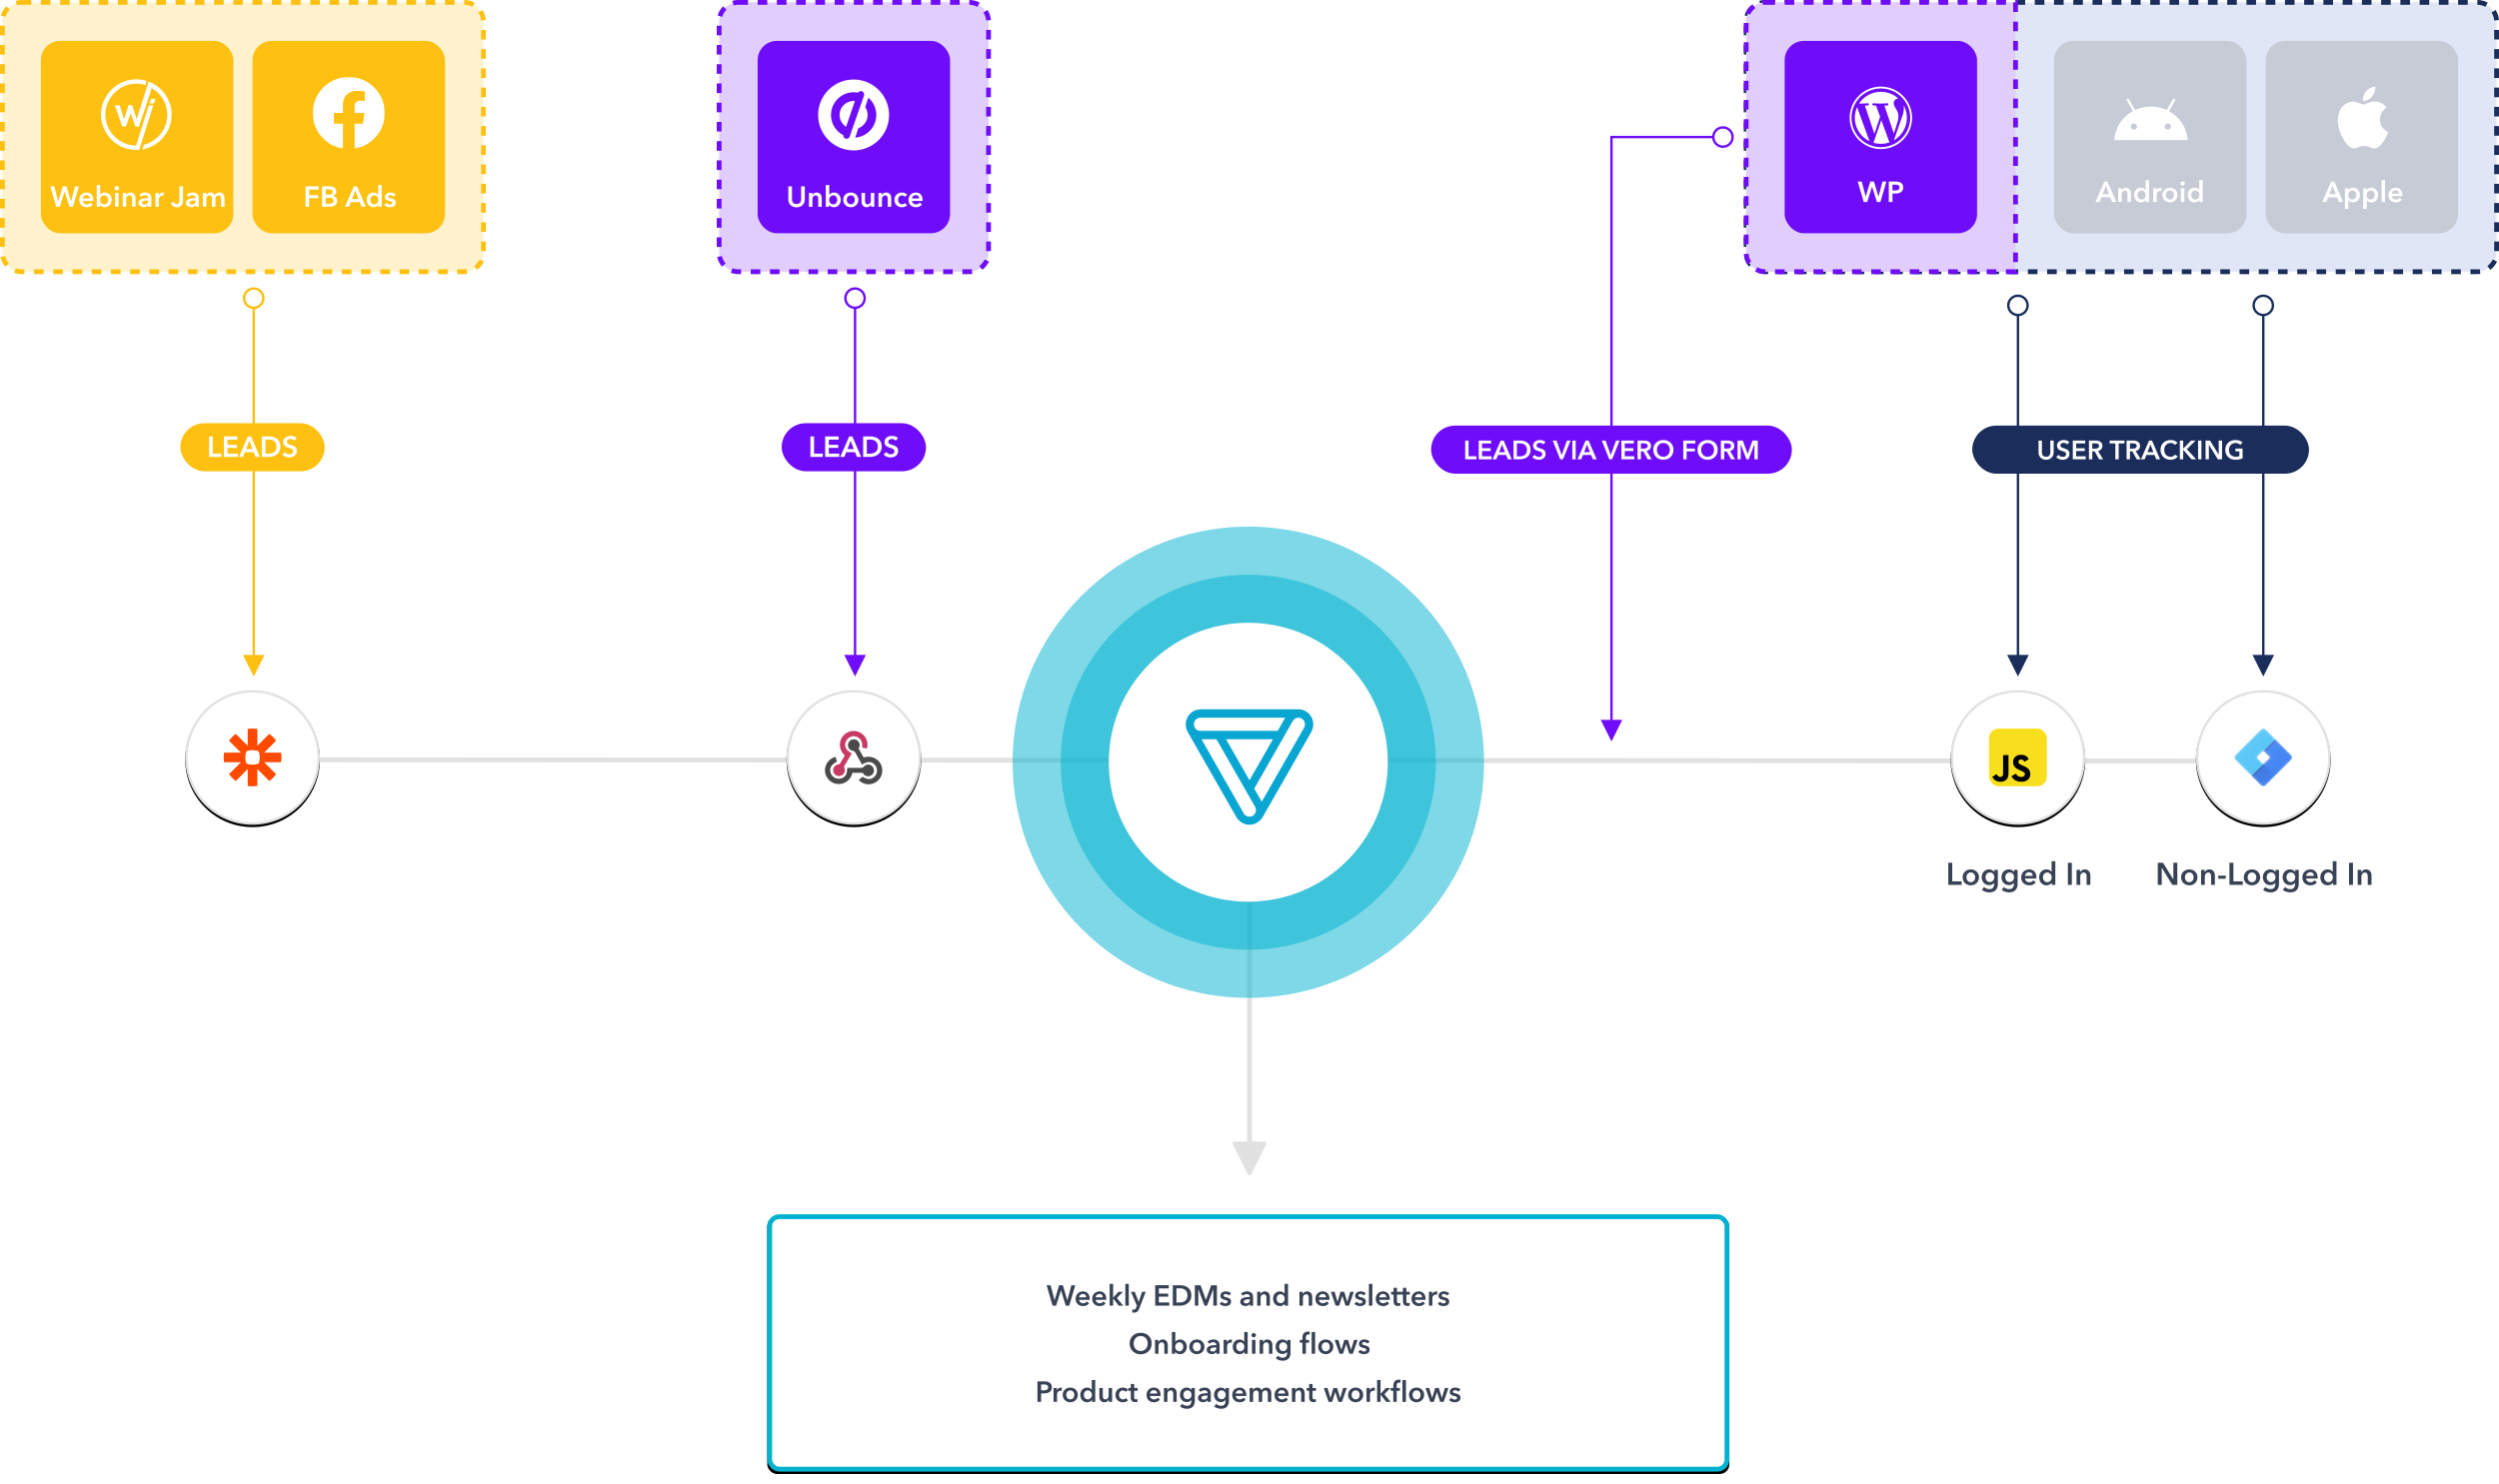 <svg xmlns="http://www.w3.org/2000/svg" xmlns:xlink="http://www.w3.org/1999/xlink" width="1039" height="617" viewBox="0 0 1039 617"><defs><path id="e" d="M.002.001H30v29.817H.002z"/><path id="k" d="M23.52 10.841L13.158.481a1.637 1.637 0 00-2.318 0L.481 10.84a1.637 1.637 0 000 2.318l10.36 10.36c.64.641 1.677.641 2.318 0l10.36-10.36a1.637 1.637 0 000-2.318zM12 14.727L9.273 12 12 9.273 14.727 12 12 14.727z"/><path id="m" d="M23.492 10.854L13.164.527a1.632 1.632 0 00-2.31 0L.526 10.854a1.632 1.632 0 000 2.31l10.328 10.329a1.632 1.632 0 002.31 0l10.328-10.328a1.632 1.632 0 000-2.31zm-11.483 3.873L9.29 12.01l2.718-2.718 2.718 2.718-2.718 2.717z"/><path id="o" d="M23.492 10.854L13.164.527a1.632 1.632 0 00-2.31 0L.526 10.854a1.632 1.632 0 000 2.31l10.328 10.329a1.632 1.632 0 002.31 0l10.328-10.328a1.632 1.632 0 000-2.31zm-11.483 3.873L9.29 12.01l2.718-2.718 2.718 2.718-2.718 2.717z"/><path id="q" d="M23.492 10.854L13.164.527a1.632 1.632 0 00-2.31 0L.526 10.854a1.632 1.632 0 000 2.31l10.328 10.329a1.632 1.632 0 002.31 0l10.328-10.328a1.632 1.632 0 000-2.31zm-11.483 3.873L9.29 12.01l2.718-2.718 2.718 2.718-2.718 2.717z"/><path id="t" d="M23.492 10.854L13.164.527a1.632 1.632 0 00-2.31 0L.526 10.854a1.632 1.632 0 000 2.31l10.328 10.329a1.632 1.632 0 002.31 0l10.328-10.328a1.632 1.632 0 000-2.31zm-11.483 3.873L9.29 12.01l2.718-2.718 2.718 2.718-2.718 2.717z"/><path id="w" d="M23.492 10.854L13.164.527a1.632 1.632 0 00-2.31 0L.526 10.854a1.632 1.632 0 000 2.31l10.328 10.329a1.632 1.632 0 002.31 0l10.328-10.328a1.632 1.632 0 000-2.31zm-11.483 3.873L9.29 12.01l2.718-2.718 2.718 2.718-2.718 2.717z"/><path id="y" d="M23.492 10.854L13.164.527a1.632 1.632 0 00-2.31 0L.526 10.854a1.632 1.632 0 000 2.31l10.328 10.329a1.632 1.632 0 002.31 0l10.328-10.328a1.632 1.632 0 000-2.31zm-11.483 3.873L9.29 12.01l2.718-2.718 2.718 2.718-2.718 2.717z"/><path id="B" d="M23.492 10.854L13.164.527a1.632 1.632 0 00-2.31 0L.526 10.854a1.632 1.632 0 000 2.31l10.328 10.329a1.632 1.632 0 002.31 0l10.328-10.328a1.632 1.632 0 000-2.31zm-11.483 3.873L9.29 12.01l2.718-2.718 2.718 2.718-2.718 2.717z"/><filter id="a" width="103.2%" height="112.1%" x="-1.6%" y="-5.1%" filterUnits="objectBoundingBox"><feOffset dy="1" in="SourceAlpha" result="shadowOffsetOuter1"/><feGaussianBlur in="shadowOffsetOuter1" result="shadowBlurOuter1" stdDeviation="2"/><feComposite in="shadowBlurOuter1" in2="SourceAlpha" operator="out" result="shadowBlurOuter1"/><feColorMatrix in="shadowBlurOuter1" values="0 0 0 0 0.22 0 0 0 0 0.259 0 0 0 0 0.329 0 0 0 0.1 0"/></filter><filter id="c" width="123.2%" height="123.2%" x="-11.6%" y="-9.8%" filterUnits="objectBoundingBox"><feOffset dy="1" in="SourceAlpha" result="shadowOffsetOuter1"/><feGaussianBlur in="shadowOffsetOuter1" result="shadowBlurOuter1" stdDeviation="2"/><feComposite in="shadowBlurOuter1" in2="SourceAlpha" operator="out" result="shadowBlurOuter1"/><feColorMatrix in="shadowBlurOuter1" values="0 0 0 0 0.22 0 0 0 0 0.259 0 0 0 0 0.329 0 0 0 0.1 0"/></filter><filter id="g" width="123.2%" height="123.2%" x="-11.6%" y="-9.8%" filterUnits="objectBoundingBox"><feOffset dy="1" in="SourceAlpha" result="shadowOffsetOuter1"/><feGaussianBlur in="shadowOffsetOuter1" result="shadowBlurOuter1" stdDeviation="2"/><feComposite in="shadowBlurOuter1" in2="SourceAlpha" operator="out" result="shadowBlurOuter1"/><feColorMatrix in="shadowBlurOuter1" values="0 0 0 0 0.22 0 0 0 0 0.259 0 0 0 0 0.329 0 0 0 0.1 0"/></filter><filter id="i" width="123.2%" height="123.2%" x="-11.6%" y="-9.8%" filterUnits="objectBoundingBox"><feOffset dy="1" in="SourceAlpha" result="shadowOffsetOuter1"/><feGaussianBlur in="shadowOffsetOuter1" result="shadowBlurOuter1" stdDeviation="2"/><feComposite in="shadowBlurOuter1" in2="SourceAlpha" operator="out" result="shadowBlurOuter1"/><feColorMatrix in="shadowBlurOuter1" values="0 0 0 0 0.22 0 0 0 0 0.259 0 0 0 0 0.329 0 0 0 0.1 0"/></filter><filter id="E" width="123.2%" height="123.2%" x="-11.6%" y="-9.8%" filterUnits="objectBoundingBox"><feOffset dy="1" in="SourceAlpha" result="shadowOffsetOuter1"/><feGaussianBlur in="shadowOffsetOuter1" result="shadowBlurOuter1" stdDeviation="2"/><feComposite in="shadowBlurOuter1" in2="SourceAlpha" operator="out" result="shadowBlurOuter1"/><feColorMatrix in="shadowBlurOuter1" values="0 0 0 0 0.22 0 0 0 0 0.259 0 0 0 0 0.329 0 0 0 0.1 0"/></filter><linearGradient id="r" x1="24.691%" x2="74.734%" y1="26.425%" y2="80.127%"><stop offset="0%" stop-color="#1A237E" stop-opacity=".2"/><stop offset="100%" stop-color="#1A237E" stop-opacity=".02"/></linearGradient><linearGradient id="u" x1="24.155%" x2="76.174%" y1="24.155%" y2="76.174%"><stop offset="0%" stop-color="#FFF" stop-opacity=".1"/><stop offset="100%" stop-color="#FFF" stop-opacity="0"/></linearGradient><linearGradient id="z" x1="41.172%" x2="58.444%" y1="30.969%" y2="47.661%"><stop offset="0%" stop-opacity=".2"/><stop offset="100%" stop-color="#D8D8D8" stop-opacity="0"/></linearGradient><linearGradient id="C" x1="41.172%" x2="63.155%" y1="30.969%" y2="52.181%"><stop offset="0%" stop-opacity=".2"/><stop offset="100%" stop-color="#D8D8D8" stop-opacity="0"/></linearGradient><circle id="d" cx="28" cy="28" r="28"/><circle id="h" cx="28" cy="28" r="28"/><circle id="j" cx="28" cy="28" r="28"/><circle id="F" cx="28" cy="28" r="28"/><rect id="b" width="400" height="107" x="0" y="0" rx="4"/></defs><g fill="none" fill-rule="evenodd"><path fill="#E0E6F6" stroke="#1B2E5B" stroke-dasharray="4 4" stroke-width="2" d="M734 1h296a8 8 0 018 8v96a8 8 0 01-8 8H734a8 8 0 01-8-8V9a8 8 0 018-8z"/><path fill="#FFF2CC" stroke="#FFC111" stroke-dasharray="4 4" stroke-width="2" d="M9 1h184a8 8 0 018 8v96a8 8 0 01-8 8H9a8 8 0 01-8-8V9a8 8 0 018-8z"/><path fill="#E1CDFE" stroke="#6F0DFB" stroke-dasharray="4 4" stroke-width="2" d="M307 1h96a8 8 0 018 8v96a8 8 0 01-8 8h-96a8 8 0 01-8-8V9a8 8 0 018-8zm427 0h104v112H734a8 8 0 01-8-8V9a8 8 0 018-8z"/><path fill="#E1E1E1" fill-rule="nonzero" d="M519.5 348a1 1 0 01.993.883l.007.117v125.742h5.165c.426 0 .777.32.828.731l.007.105c0 .13-.03.257-.088.373l-6.165 12.33a.835.835 0 01-1.494 0l-6.165-12.33a.835.835 0 01.747-1.208l5.165-.001V349a1 1 0 011-1z"/><g transform="translate(319 505)"><use fill="#000" filter="url(#a)" xlink:href="#b"/><rect width="398" height="105" x="1" y="1" fill="#FFF" stroke="#01B2D0" stroke-linejoin="square" stroke-width="2" rx="4"/><path fill="#384254" fill-rule="nonzero" d="M155.242 58.216c.664 0 1.276-.11 1.836-.33a4.333 4.333 0 001.452-.924c.408-.396.726-.868.954-1.416a4.688 4.688 0 00.342-1.818c0-.68-.114-1.294-.342-1.842a4.004 4.004 0 00-.954-1.398 4.25 4.25 0 00-1.452-.888 5.234 5.234 0 00-1.836-.312c-.656 0-1.262.104-1.818.312a4.197 4.197 0 00-1.44.888c-.404.384-.72.85-.948 1.398-.228.548-.342 1.162-.342 1.842 0 .664.114 1.27.342 1.818.228.548.544 1.02.948 1.416a4.28 4.28 0 001.44.924c.556.22 1.162.33 1.818.33zm.012-1.356c-.432 0-.826-.078-1.182-.234a2.756 2.756 0 01-.924-.654 2.92 2.92 0 01-.6-.99c-.14-.38-.21-.798-.21-1.254 0-.44.07-.848.21-1.224.14-.376.338-.704.594-.984.256-.28.562-.5.918-.66a2.88 2.88 0 011.194-.24c.44 0 .84.08 1.2.24.36.16.668.38.924.66s.454.608.594.984c.14.376.21.784.21 1.224 0 .456-.07.874-.21 1.254-.14.38-.34.71-.6.99-.26.28-.57.498-.93.654-.36.156-.756.234-1.188.234zm7.404 1.14v-3.168c0-.192.028-.382.084-.57.056-.188.138-.354.246-.498.108-.144.246-.262.414-.354.168-.092.368-.138.6-.138.232 0 .418.048.558.144.14.096.25.218.33.366.08.148.132.314.156.498.024.184.036.36.036.528V58h1.44v-3.6c0-.296-.04-.584-.12-.864a2.112 2.112 0 00-.378-.744 1.904 1.904 0 00-.66-.522c-.268-.132-.59-.198-.966-.198-.432 0-.806.11-1.122.33-.316.22-.538.474-.666.762h-.024v-.924h-1.368V58h1.44zm8.94.168c.44 0 .834-.082 1.182-.246.348-.164.644-.384.888-.66s.432-.6.564-.972c.132-.372.198-.77.198-1.194a3.4 3.4 0 00-.204-1.188 2.9 2.9 0 00-.576-.96 2.692 2.692 0 00-2.016-.876 2.556 2.556 0 00-1.254.312c-.156.088-.29.184-.402.288a2.302 2.302 0 00-.276.3h-.036v-4.044h-1.44V58h1.368v-.864h.024c.2.336.478.592.834.768a2.55 2.55 0 001.146.264zm-.288-1.2c-.264 0-.5-.054-.708-.162a1.734 1.734 0 01-.534-.426 1.857 1.857 0 01-.336-.594 2.027 2.027 0 010-1.338 1.814 1.814 0 01.87-1.032 1.47 1.47 0 01.708-.168c.28 0 .524.054.732.162.208.108.38.25.516.426s.238.374.306.594a2.244 2.244 0 010 1.338 1.85 1.85 0 01-.306.6 1.521 1.521 0 01-1.248.6zm7.308 1.2c.432 0 .84-.076 1.224-.228.384-.152.716-.362.996-.63s.502-.59.666-.966c.164-.376.246-.792.246-1.248 0-.456-.082-.87-.246-1.242a2.904 2.904 0 00-.666-.954 2.936 2.936 0 00-.996-.612 3.457 3.457 0 00-1.224-.216c-.432 0-.84.072-1.224.216a2.936 2.936 0 00-.996.612c-.28.264-.502.582-.666.954a3.046 3.046 0 00-.246 1.242c0 .456.082.872.246 1.248.164.376.386.698.666.966s.612.478.996.63c.384.152.792.228 1.224.228zm0-1.2c-.288 0-.536-.056-.744-.168a1.602 1.602 0 01-.516-.432 1.85 1.85 0 01-.306-.6 2.244 2.244 0 010-1.338c.068-.22.17-.418.306-.594.136-.176.308-.318.516-.426.208-.108.456-.162.744-.162s.536.054.744.162c.208.108.38.25.516.426s.238.374.306.594a2.244 2.244 0 010 1.338 1.85 1.85 0 01-.306.6c-.136.176-.308.32-.516.432a1.548 1.548 0 01-.744.168zm6.276 1.176a2.36 2.36 0 001.092-.246c.32-.164.552-.374.696-.63h.036V58h1.344v-3.504c0-.288-.038-.576-.114-.864a2.017 2.017 0 00-.402-.78 2.061 2.061 0 00-.786-.564c-.332-.144-.754-.216-1.266-.216-.44 0-.874.076-1.302.228a3.25 3.25 0 00-1.134.684l.744.876c.184-.184.416-.34.696-.468.28-.128.572-.192.876-.192.36 0 .67.086.93.258.26.172.39.438.39.798v.144c-.448 0-.906.022-1.374.066a5.31 5.31 0 00-1.278.27 2.366 2.366 0 00-.942.588c-.244.256-.366.6-.366 1.032 0 .336.07.618.21.846.14.228.316.412.528.552.212.14.444.24.696.3.252.06.494.09.726.09zm.288-1.092c-.12 0-.24-.012-.36-.036a1.044 1.044 0 01-.324-.12.613.613 0 01-.324-.564c0-.216.072-.386.216-.51.144-.124.324-.22.54-.288.216-.068.452-.112.708-.132.256-.02.5-.03.732-.03h.324v.204c0 .456-.128.816-.384 1.08-.256.264-.632.396-1.128.396zm6 .948v-3.084c0-.104.02-.244.06-.42.04-.176.116-.348.228-.516a1.44 1.44 0 01.468-.432c.2-.12.464-.18.792-.18a1.695 1.695 0 01.444.06v-1.32a.664.664 0 00-.168-.03 2.895 2.895 0 00-.18-.006c-.384 0-.72.104-1.008.312a2.1 2.1 0 00-.672.816h-.024v-.96h-1.38V58h1.44zm5.196.168c.408 0 .79-.088 1.146-.264a1.96 1.96 0 00.834-.768h.024V58h1.368v-9.072h-1.44v4.044h-.036a2.302 2.302 0 00-.276-.3 2.114 2.114 0 00-.402-.288 2.556 2.556 0 00-1.254-.312 2.699 2.699 0 00-2.016.876 2.9 2.9 0 00-.576.96 3.4 3.4 0 00-.204 1.188c0 .424.066.822.198 1.194s.32.696.564.972c.244.276.54.496.888.66a2.74 2.74 0 001.182.246zm.288-1.2a1.521 1.521 0 01-1.248-.6 1.85 1.85 0 01-.306-.6 2.244 2.244 0 010-1.338c.068-.22.17-.418.306-.594.136-.176.308-.318.516-.426.208-.108.452-.162.732-.162.264 0 .5.056.708.168a1.814 1.814 0 01.87 1.032 2.027 2.027 0 010 1.338c-.076.22-.188.418-.336.594a1.734 1.734 0 01-.534.426 1.514 1.514 0 01-.708.162zm5.568-5.82a.952.952 0 00.666-.246.8.8 0 00.27-.618.8.8 0 00-.27-.618.952.952 0 00-.666-.246.886.886 0 00-.654.258.83.83 0 00-.258.606.83.83 0 00.258.606c.172.172.39.258.654.258zm.732 6.852v-5.76h-1.44V58h1.44zm3.192 0v-3.168c0-.192.028-.382.084-.57.056-.188.138-.354.246-.498.108-.144.246-.262.414-.354.168-.092.368-.138.6-.138.232 0 .418.048.558.144.14.096.25.218.33.366.08.148.132.314.156.498.024.184.036.36.036.528V58h1.44v-3.6c0-.296-.04-.584-.12-.864a2.112 2.112 0 00-.378-.744 1.904 1.904 0 00-.66-.522c-.268-.132-.59-.198-.966-.198-.432 0-.806.11-1.122.33-.316.22-.538.474-.666.762h-.024v-.924h-1.368V58h1.44zm8.148 2.88c.56 0 1.044-.08 1.452-.24.408-.16.746-.386 1.014-.678a2.73 2.73 0 00.594-1.068c.128-.42.192-.89.192-1.41V52.24h-1.368v.864h-.024a1.925 1.925 0 00-.84-.78 2.612 2.612 0 00-1.14-.252c-.432 0-.822.08-1.17.24-.348.16-.644.376-.888.648a2.872 2.872 0 00-.564.96c-.132.368-.198.76-.198 1.176 0 .408.068.794.204 1.158.136.364.326.682.57.954.244.272.542.488.894.648.352.16.744.24 1.176.24.4 0 .762-.074 1.086-.222.324-.148.59-.362.798-.642h.024v.42c0 .288-.03.552-.09.792s-.16.448-.3.624c-.14.176-.328.314-.564.414-.236.1-.526.15-.87.15a2.972 2.972 0 01-2.016-.816l-.828 1.116a3.5 3.5 0 00.624.408c.232.12.474.22.726.3a5.095 5.095 0 001.506.24zm.168-3.972c-.256 0-.486-.052-.69-.156a1.584 1.584 0 01-.516-.414 2.01 2.01 0 01-.438-1.254c0-.256.038-.496.114-.72.076-.224.184-.418.324-.582a1.52 1.52 0 01.516-.39 1.63 1.63 0 01.702-.144 1.592 1.592 0 011.242.54c.148.168.262.364.342.588a2.09 2.09 0 010 1.398c-.08.22-.194.414-.342.582a1.646 1.646 0 01-.54.402c-.212.1-.45.15-.714.15zm9.48 1.092v-4.608h1.332V52.24h-1.332v-.936c0-.144.012-.292.036-.444a1.33 1.33 0 01.138-.42.814.814 0 01.294-.312.94.94 0 01.504-.12c.104 0 .202.008.294.024.092.016.178.036.258.06l.096-1.224a2.008 2.008 0 00-.33-.066 3.739 3.739 0 00-.402-.018c-.448 0-.82.07-1.116.21-.296.14-.534.33-.714.57-.18.24-.308.518-.384.834a4.22 4.22 0 00-.114.99v.852h-1.092v1.152h1.092V58h1.44zm3.828 0v-9.072h-1.44V58h1.44zm4.416.168c.432 0 .84-.076 1.224-.228.384-.152.716-.362.996-.63s.502-.59.666-.966c.164-.376.246-.792.246-1.248 0-.456-.082-.87-.246-1.242a2.904 2.904 0 00-.666-.954 2.936 2.936 0 00-.996-.612 3.457 3.457 0 00-1.224-.216c-.432 0-.84.072-1.224.216a2.936 2.936 0 00-.996.612c-.28.264-.502.582-.666.954a3.046 3.046 0 00-.246 1.242c0 .456.082.872.246 1.248.164.376.386.698.666.966s.612.478.996.63c.384.152.792.228 1.224.228zm0-1.2c-.288 0-.536-.056-.744-.168a1.602 1.602 0 01-.516-.432 1.85 1.85 0 01-.306-.6 2.244 2.244 0 010-1.338c.068-.22.17-.418.306-.594.136-.176.308-.318.516-.426.208-.108.456-.162.744-.162s.536.054.744.162c.208.108.38.25.516.426s.238.374.306.594a2.244 2.244 0 010 1.338 1.85 1.85 0 01-.306.6c-.136.176-.308.32-.516.432a1.548 1.548 0 01-.744.168zM239.374 58l1.296-4.032h.024L242.002 58h1.464l1.992-5.76h-1.5l-1.224 4.128h-.024l-1.248-4.128h-1.536l-1.236 4.128h-.024l-1.2-4.128h-1.56L237.91 58h1.464zm8.676.168c.312 0 .614-.034.906-.102.292-.068.548-.178.768-.33.22-.152.396-.35.528-.594s.198-.542.198-.894c0-.28-.056-.518-.168-.714a1.567 1.567 0 00-.438-.492 2.388 2.388 0 00-.6-.318 5.24 5.24 0 00-.654-.192 5.819 5.819 0 01-.93-.282c-.212-.092-.318-.25-.318-.474 0-.224.096-.384.288-.48.192-.096.404-.144.636-.144.264 0 .508.062.732.186.224.124.4.27.528.438l.936-.828a2.057 2.057 0 00-.942-.66 3.538 3.538 0 00-1.218-.216c-.288 0-.568.036-.84.108a2.345 2.345 0 00-.732.33 1.7 1.7 0 00-.522.57 1.647 1.647 0 00-.198.828c0 .272.048.5.144.684.096.184.224.338.384.462s.342.224.546.3c.204.076.414.138.63.186.44.104.77.208.99.312.22.104.33.276.33.516a.592.592 0 01-.084.324.621.621 0 01-.222.21c-.092.052-.192.09-.3.114a1.463 1.463 0 01-.318.036c-.312 0-.596-.068-.852-.204a1.894 1.894 0 01-.624-.516l-.948.888c.28.304.632.538 1.056.702.424.164.86.246 1.308.246zM113.852 78v-3.516h1.164c.448 0 .872-.044 1.272-.132.4-.088.75-.23 1.05-.426.3-.196.538-.454.714-.774.176-.32.264-.716.264-1.188 0-.44-.076-.816-.228-1.128a2.011 2.011 0 00-.648-.768 2.75 2.75 0 00-1.008-.432 6.044 6.044 0 00-1.32-.132h-2.772V78h1.512zm1.056-4.788h-1.056v-2.436h1.104c.232 0 .458.014.678.042.22.028.416.086.588.174s.31.21.414.366c.104.156.156.358.156.606 0 .256-.052.464-.156.624-.104.16-.244.286-.42.378a1.957 1.957 0 01-.6.192 4.46 4.46 0 01-.708.054zM120.476 78v-3.084c0-.104.02-.244.06-.42.04-.176.116-.348.228-.516a1.44 1.44 0 01.468-.432c.2-.12.464-.18.792-.18a1.695 1.695 0 01.444.06v-1.32a.664.664 0 00-.168-.03 2.895 2.895 0 00-.18-.006c-.384 0-.72.104-1.008.312a2.1 2.1 0 00-.672.816h-.024v-.96h-1.38V78h1.44zm5.508.168c.432 0 .84-.076 1.224-.228.384-.152.716-.362.996-.63s.502-.59.666-.966c.164-.376.246-.792.246-1.248 0-.456-.082-.87-.246-1.242a2.904 2.904 0 00-.666-.954 2.936 2.936 0 00-.996-.612 3.457 3.457 0 00-1.224-.216c-.432 0-.84.072-1.224.216a2.936 2.936 0 00-.996.612c-.28.264-.502.582-.666.954a3.046 3.046 0 00-.246 1.242c0 .456.082.872.246 1.248.164.376.386.698.666.966s.612.478.996.63c.384.152.792.228 1.224.228zm0-1.2c-.288 0-.536-.056-.744-.168a1.602 1.602 0 01-.516-.432 1.85 1.85 0 01-.306-.6 2.244 2.244 0 010-1.338c.068-.22.17-.418.306-.594.136-.176.308-.318.516-.426.208-.108.456-.162.744-.162s.536.054.744.162c.208.108.38.25.516.426s.238.374.306.594a2.244 2.244 0 010 1.338 1.85 1.85 0 01-.306.6c-.136.176-.308.32-.516.432a1.548 1.548 0 01-.744.168zm7.008 1.2c.408 0 .79-.088 1.146-.264a1.96 1.96 0 00.834-.768h.024V78h1.368v-9.072h-1.44v4.044h-.036a2.302 2.302 0 00-.276-.3 2.114 2.114 0 00-.402-.288 2.556 2.556 0 00-1.254-.312 2.699 2.699 0 00-2.016.876 2.9 2.9 0 00-.576.96 3.4 3.4 0 00-.204 1.188c0 .424.066.822.198 1.194s.32.696.564.972c.244.276.54.496.888.66a2.74 2.74 0 001.182.246zm.288-1.2a1.521 1.521 0 01-1.248-.6 1.85 1.85 0 01-.306-.6 2.244 2.244 0 010-1.338c.068-.22.17-.418.306-.594.136-.176.308-.318.516-.426.208-.108.452-.162.732-.162.264 0 .5.056.708.168a1.814 1.814 0 01.87 1.032 2.027 2.027 0 010 1.338c-.076.22-.188.418-.336.594a1.734 1.734 0 01-.534.426 1.514 1.514 0 01-.708.162zm6.912 1.2c.432 0 .806-.11 1.122-.33.316-.22.538-.474.666-.762h.024V78h1.368v-5.76h-1.44v3.168c0 .192-.028.382-.084.57a1.567 1.567 0 01-.246.498 1.24 1.24 0 01-1.014.492c-.232 0-.418-.048-.558-.144a1.035 1.035 0 01-.33-.366 1.425 1.425 0 01-.156-.498 4.086 4.086 0 01-.036-.528V72.24h-1.44v3.6c0 .296.04.584.12.864.08.28.206.528.378.744.172.216.392.39.66.522s.59.198.966.198zm7.692 0c.432 0 .834-.07 1.206-.21.372-.14.678-.338.918-.594l-.9-.912a1.28 1.28 0 01-.54.384 1.826 1.826 0 01-.672.132c-.272 0-.51-.054-.714-.162a1.555 1.555 0 01-.51-.426 1.861 1.861 0 01-.306-.594 2.244 2.244 0 01-.102-.666c0-.224.032-.446.096-.666.064-.22.162-.418.294-.594a1.442 1.442 0 011.194-.588c.232 0 .46.054.684.162.224.108.392.242.504.402l.984-.864c-.232-.28-.546-.5-.942-.66a3.254 3.254 0 00-1.23-.24c-.424 0-.822.072-1.194.216a2.888 2.888 0 00-1.644 1.572 3.12 3.12 0 00-.246 1.26c0 .48.082.908.246 1.284.164.376.388.696.672.96.284.264.616.464.996.6.38.136.782.204 1.206.204zm5.124-.048c.16 0 .328-.014.504-.042.176-.028.328-.066.456-.114l-.048-1.128c-.088.04-.188.07-.3.09-.112.02-.216.03-.312.03-.32 0-.526-.084-.618-.252a1.313 1.313 0 01-.138-.636v-2.676h1.44V72.24h-1.44v-1.668h-1.416v1.668h-1.008v1.152h1.008v2.688c0 .28.026.542.078.786.052.244.148.46.288.648.14.188.33.336.57.444.24.108.552.162.936.162zm7.788.048c1.08 0 1.904-.384 2.472-1.152l-.96-.768c-.16.232-.364.414-.612.546-.248.132-.552.198-.912.198-.208 0-.408-.036-.6-.108a1.821 1.821 0 01-.516-.294 1.426 1.426 0 01-.528-1.014h4.38c.008-.064.012-.128.012-.192v-.192c0-.52-.07-.974-.21-1.362a2.727 2.727 0 00-.582-.972 2.407 2.407 0 00-.882-.588 3.041 3.041 0 00-1.11-.198c-.432 0-.834.074-1.206.222a2.872 2.872 0 00-.966.624 2.882 2.882 0 00-.642.972c-.156.38-.234.802-.234 1.266 0 .472.078.894.234 1.266.156.372.372.686.648.942.276.256.602.454.978.594.376.14.788.21 1.236.21zm1.296-3.624h-2.952c.032-.408.198-.742.498-1.002s.666-.39 1.098-.39c.232 0 .434.038.606.114.172.076.314.178.426.306.112.128.194.276.246.444.052.168.078.344.078.528zM166.364 78v-3.168c0-.192.028-.382.084-.57.056-.188.138-.354.246-.498.108-.144.246-.262.414-.354.168-.092.368-.138.6-.138.232 0 .418.048.558.144.14.096.25.218.33.366.08.148.132.314.156.498.024.184.036.36.036.528V78h1.44v-3.6c0-.296-.04-.584-.12-.864a2.112 2.112 0 00-.378-.744 1.904 1.904 0 00-.66-.522c-.268-.132-.59-.198-.966-.198-.432 0-.806.11-1.122.33-.316.22-.538.474-.666.762h-.024v-.924h-1.368V78h1.44zm8.148 2.88c.56 0 1.044-.08 1.452-.24.408-.16.746-.386 1.014-.678a2.73 2.73 0 00.594-1.068c.128-.42.192-.89.192-1.41V72.24h-1.368v.864h-.024a1.925 1.925 0 00-.84-.78 2.612 2.612 0 00-1.14-.252c-.432 0-.822.08-1.17.24-.348.16-.644.376-.888.648a2.872 2.872 0 00-.564.96c-.132.368-.198.76-.198 1.176 0 .408.068.794.204 1.158.136.364.326.682.57.954.244.272.542.488.894.648.352.16.744.24 1.176.24.4 0 .762-.074 1.086-.222.324-.148.59-.362.798-.642h.024v.42c0 .288-.03.552-.09.792s-.16.448-.3.624c-.14.176-.328.314-.564.414-.236.1-.526.15-.87.15a2.972 2.972 0 01-2.016-.816l-.828 1.116a3.5 3.5 0 00.624.408c.232.12.474.22.726.3a5.095 5.095 0 001.506.24zm.168-3.972c-.256 0-.486-.052-.69-.156a1.584 1.584 0 01-.516-.414 2.01 2.01 0 01-.438-1.254c0-.256.038-.496.114-.72.076-.224.184-.418.324-.582a1.52 1.52 0 01.516-.39 1.63 1.63 0 01.702-.144 1.592 1.592 0 011.242.54c.148.168.262.364.342.588a2.09 2.09 0 010 1.398c-.08.22-.194.414-.342.582a1.646 1.646 0 01-.54.402c-.212.1-.45.15-.714.15zm6.564 1.236a2.36 2.36 0 001.092-.246c.32-.164.552-.374.696-.63h.036V78h1.344v-3.504c0-.288-.038-.576-.114-.864a2.017 2.017 0 00-.402-.78 2.061 2.061 0 00-.786-.564c-.332-.144-.754-.216-1.266-.216-.44 0-.874.076-1.302.228a3.25 3.25 0 00-1.134.684l.744.876c.184-.184.416-.34.696-.468.28-.128.572-.192.876-.192.36 0 .67.086.93.258.26.172.39.438.39.798v.144c-.448 0-.906.022-1.374.066a5.31 5.31 0 00-1.278.27 2.366 2.366 0 00-.942.588c-.244.256-.366.6-.366 1.032 0 .336.07.618.21.846.14.228.316.412.528.552.212.14.444.24.696.3.252.06.494.09.726.09zm.288-1.092c-.12 0-.24-.012-.36-.036a1.044 1.044 0 01-.324-.12.613.613 0 01-.324-.564c0-.216.072-.386.216-.51.144-.124.324-.22.54-.288.216-.068.452-.112.708-.132.256-.02.5-.03.732-.03h.324v.204c0 .456-.128.816-.384 1.08-.256.264-.632.396-1.128.396zm7.164 3.828c.56 0 1.044-.08 1.452-.24.408-.16.746-.386 1.014-.678a2.73 2.73 0 00.594-1.068c.128-.42.192-.89.192-1.41V72.24h-1.368v.864h-.024a1.925 1.925 0 00-.84-.78 2.612 2.612 0 00-1.14-.252c-.432 0-.822.08-1.17.24-.348.16-.644.376-.888.648a2.872 2.872 0 00-.564.96c-.132.368-.198.76-.198 1.176 0 .408.068.794.204 1.158.136.364.326.682.57.954.244.272.542.488.894.648.352.16.744.24 1.176.24.4 0 .762-.074 1.086-.222.324-.148.59-.362.798-.642h.024v.42c0 .288-.03.552-.09.792s-.16.448-.3.624c-.14.176-.328.314-.564.414-.236.1-.526.15-.87.15a2.972 2.972 0 01-2.016-.816l-.828 1.116a3.5 3.5 0 00.624.408c.232.12.474.22.726.3a5.095 5.095 0 001.506.24zm.168-3.972c-.256 0-.486-.052-.69-.156a1.584 1.584 0 01-.516-.414 2.01 2.01 0 01-.438-1.254c0-.256.038-.496.114-.72.076-.224.184-.418.324-.582a1.52 1.52 0 01.516-.39 1.63 1.63 0 01.702-.144 1.592 1.592 0 011.242.54c.148.168.262.364.342.588a2.09 2.09 0 010 1.398c-.08.22-.194.414-.342.582a1.646 1.646 0 01-.54.402c-.212.1-.45.15-.714.15zm7.572 1.26c1.08 0 1.904-.384 2.472-1.152l-.96-.768c-.16.232-.364.414-.612.546-.248.132-.552.198-.912.198-.208 0-.408-.036-.6-.108a1.821 1.821 0 01-.516-.294 1.426 1.426 0 01-.528-1.014h4.38c.008-.064.012-.128.012-.192v-.192c0-.52-.07-.974-.21-1.362a2.727 2.727 0 00-.582-.972 2.407 2.407 0 00-.882-.588 3.041 3.041 0 00-1.11-.198c-.432 0-.834.074-1.206.222a2.872 2.872 0 00-.966.624 2.882 2.882 0 00-.642.972c-.156.38-.234.802-.234 1.266 0 .472.078.894.234 1.266.156.372.372.686.648.942.276.256.602.454.978.594.376.14.788.21 1.236.21zm1.296-3.624h-2.952c.032-.408.198-.742.498-1.002s.666-.39 1.098-.39c.232 0 .434.038.606.114.172.076.314.178.426.306.112.128.194.276.246.444.052.168.078.344.078.528zM202.004 78v-3.168c0-.192.026-.382.078-.57.052-.188.128-.354.228-.498.1-.144.23-.262.39-.354.16-.092.348-.138.564-.138.368 0 .638.118.81.354.172.236.258.534.258.894V78h1.44v-3.144c0-.184.024-.37.072-.558.048-.188.124-.358.228-.51.104-.152.236-.276.396-.372a1.1 1.1 0 01.576-.144c.232 0 .418.048.558.144.14.096.25.218.33.366.08.148.132.314.156.498.024.184.036.36.036.528V78h1.44v-3.6c0-.296-.04-.584-.12-.864a2.112 2.112 0 00-.378-.744 1.904 1.904 0 00-.66-.522c-.268-.132-.59-.198-.966-.198-.432 0-.808.094-1.128.282-.32.188-.576.458-.768.81a1.991 1.991 0 00-.684-.792c-.296-.2-.668-.3-1.116-.3-.232 0-.444.03-.636.09s-.362.142-.51.246c-.148.104-.276.22-.384.348a1.706 1.706 0 00-.258.408h-.024v-.924h-1.368V78h1.44zm12 .168c1.08 0 1.904-.384 2.472-1.152l-.96-.768c-.16.232-.364.414-.612.546-.248.132-.552.198-.912.198-.208 0-.408-.036-.6-.108a1.821 1.821 0 01-.516-.294 1.426 1.426 0 01-.528-1.014h4.38c.008-.064.012-.128.012-.192v-.192c0-.52-.07-.974-.21-1.362a2.727 2.727 0 00-.582-.972 2.407 2.407 0 00-.882-.588 3.041 3.041 0 00-1.11-.198c-.432 0-.834.074-1.206.222a2.872 2.872 0 00-.966.624 2.882 2.882 0 00-.642.972c-.156.38-.234.802-.234 1.266 0 .472.078.894.234 1.266.156.372.372.686.648.942.276.256.602.454.978.594.376.14.788.21 1.236.21zm1.296-3.624h-2.952c.032-.408.198-.742.498-1.002s.666-.39 1.098-.39c.232 0 .434.038.606.114.172.076.314.178.426.306.112.128.194.276.246.444.052.168.078.344.078.528zM219.572 78v-3.168c0-.192.028-.382.084-.57.056-.188.138-.354.246-.498.108-.144.246-.262.414-.354.168-.092.368-.138.6-.138.232 0 .418.048.558.144.14.096.25.218.33.366.08.148.132.314.156.498.024.184.036.36.036.528V78h1.44v-3.6c0-.296-.04-.584-.12-.864a2.112 2.112 0 00-.378-.744 1.904 1.904 0 00-.66-.522c-.268-.132-.59-.198-.966-.198-.432 0-.806.11-1.122.33-.316.22-.538.474-.666.762h-.024v-.924h-1.368V78h1.44zm7.596.12c.16 0 .328-.014.504-.042.176-.028.328-.066.456-.114l-.048-1.128c-.088.04-.188.07-.3.09-.112.02-.216.03-.312.03-.32 0-.526-.084-.618-.252a1.313 1.313 0 01-.138-.636v-2.676h1.44V72.24h-1.44v-1.668h-1.416v1.668h-1.008v1.152h1.008v2.688c0 .28.026.542.078.786.052.244.148.46.288.648.14.188.33.336.57.444.24.108.552.162.936.162zm7.68-.12l1.296-4.032h.024L237.476 78h1.464l1.992-5.76h-1.5l-1.224 4.128h-.024l-1.248-4.128H235.4l-1.236 4.128h-.024l-1.2-4.128h-1.56l2.004 5.76h1.464zm9.792.168c.432 0 .84-.076 1.224-.228.384-.152.716-.362.996-.63s.502-.59.666-.966c.164-.376.246-.792.246-1.248 0-.456-.082-.87-.246-1.242a2.904 2.904 0 00-.666-.954 2.936 2.936 0 00-.996-.612 3.457 3.457 0 00-1.224-.216c-.432 0-.84.072-1.224.216a2.936 2.936 0 00-.996.612c-.28.264-.502.582-.666.954a3.046 3.046 0 00-.246 1.242c0 .456.082.872.246 1.248.164.376.386.698.666.966s.612.478.996.63c.384.152.792.228 1.224.228zm0-1.2c-.288 0-.536-.056-.744-.168a1.602 1.602 0 01-.516-.432 1.85 1.85 0 01-.306-.6 2.244 2.244 0 010-1.338c.068-.22.17-.418.306-.594.136-.176.308-.318.516-.426.208-.108.456-.162.744-.162s.536.054.744.162c.208.108.38.25.516.426s.238.374.306.594a2.244 2.244 0 010 1.338 1.85 1.85 0 01-.306.6c-.136.176-.308.32-.516.432a1.548 1.548 0 01-.744.168zM250.604 78v-3.084c0-.104.02-.244.06-.42.04-.176.116-.348.228-.516a1.44 1.44 0 01.468-.432c.2-.12.464-.18.792-.18a1.695 1.695 0 01.444.06v-1.32a.664.664 0 00-.168-.03 2.895 2.895 0 00-.18-.006c-.384 0-.72.104-1.008.312a2.1 2.1 0 00-.672.816h-.024v-.96h-1.38V78h1.44zm4.392 0v-2.952h.036l2.28 2.952h1.908l-2.652-3.156 2.496-2.604h-1.848l-2.184 2.424h-.036v-5.736h-1.44V78h1.44zm6.72 0v-4.608h1.332V72.24h-1.332v-.936c0-.144.012-.292.036-.444a1.33 1.33 0 01.138-.42.814.814 0 01.294-.312.94.94 0 01.504-.12c.104 0 .202.008.294.024.092.016.178.036.258.06l.096-1.224a2.008 2.008 0 00-.33-.066 3.739 3.739 0 00-.402-.018c-.448 0-.82.07-1.116.21-.296.14-.534.33-.714.57-.18.24-.308.518-.384.834a4.22 4.22 0 00-.114.99v.852h-1.092v1.152h1.092V78h1.44zm3.828 0v-9.072h-1.44V78h1.44zm4.416.168c.432 0 .84-.076 1.224-.228.384-.152.716-.362.996-.63s.502-.59.666-.966c.164-.376.246-.792.246-1.248 0-.456-.082-.87-.246-1.242a2.904 2.904 0 00-.666-.954 2.936 2.936 0 00-.996-.612 3.457 3.457 0 00-1.224-.216c-.432 0-.84.072-1.224.216a2.936 2.936 0 00-.996.612c-.28.264-.502.582-.666.954a3.046 3.046 0 00-.246 1.242c0 .456.082.872.246 1.248.164.376.386.698.666.966s.612.478.996.63c.384.152.792.228 1.224.228zm0-1.2c-.288 0-.536-.056-.744-.168a1.602 1.602 0 01-.516-.432 1.85 1.85 0 01-.306-.6 2.244 2.244 0 010-1.338c.068-.22.17-.418.306-.594.136-.176.308-.318.516-.426.208-.108.456-.162.744-.162s.536.054.744.162c.208.108.38.25.516.426s.238.374.306.594a2.244 2.244 0 010 1.338 1.85 1.85 0 01-.306.6c-.136.176-.308.32-.516.432a1.548 1.548 0 01-.744.168zM277.136 78l1.296-4.032h.024L279.764 78h1.464l1.992-5.76h-1.5l-1.224 4.128h-.024l-1.248-4.128h-1.536l-1.236 4.128h-.024l-1.2-4.128h-1.56l2.004 5.76h1.464zm8.676.168c.312 0 .614-.034.906-.102.292-.068.548-.178.768-.33.22-.152.396-.35.528-.594s.198-.542.198-.894c0-.28-.056-.518-.168-.714a1.567 1.567 0 00-.438-.492 2.388 2.388 0 00-.6-.318 5.24 5.24 0 00-.654-.192 5.819 5.819 0 01-.93-.282c-.212-.092-.318-.25-.318-.474 0-.224.096-.384.288-.48.192-.096.404-.144.636-.144.264 0 .508.062.732.186.224.124.4.27.528.438l.936-.828a2.057 2.057 0 00-.942-.66 3.538 3.538 0 00-1.218-.216c-.288 0-.568.036-.84.108a2.345 2.345 0 00-.732.33 1.7 1.7 0 00-.522.57 1.647 1.647 0 00-.198.828c0 .272.048.5.144.684.096.184.224.338.384.462s.342.224.546.3c.204.076.414.138.63.186.44.104.77.208.99.312.22.104.33.276.33.516a.592.592 0 01-.084.324.621.621 0 01-.222.21c-.092.052-.192.09-.3.114a1.463 1.463 0 01-.318.036c-.312 0-.596-.068-.852-.204a1.894 1.894 0 01-.624-.516l-.948.888c.28.304.632.538 1.056.702.424.164.86.246 1.308.246zM120.098 38l1.992-6.372h.024L124.106 38h1.464l2.484-8.496h-1.608l-1.68 6.24h-.024l-1.836-6.24h-1.56l-1.872 6.24h-.024l-1.644-6.24h-1.656L118.634 38h1.464zm11.22.168c1.08 0 1.904-.384 2.472-1.152l-.96-.768c-.16.232-.364.414-.612.546-.248.132-.552.198-.912.198-.208 0-.408-.036-.6-.108a1.821 1.821 0 01-.516-.294 1.426 1.426 0 01-.528-1.014h4.38c.008-.064.012-.128.012-.192v-.192c0-.52-.07-.974-.21-1.362a2.727 2.727 0 00-.582-.972 2.407 2.407 0 00-.882-.588 3.041 3.041 0 00-1.11-.198c-.432 0-.834.074-1.206.222a2.872 2.872 0 00-.966.624 2.882 2.882 0 00-.642.972c-.156.38-.234.802-.234 1.266 0 .472.078.894.234 1.266.156.372.372.686.648.942.276.256.602.454.978.594.376.14.788.21 1.236.21zm1.296-3.624h-2.952c.032-.408.198-.742.498-1.002s.666-.39 1.098-.39c.232 0 .434.038.606.114.172.076.314.178.426.306.112.128.194.276.246.444.052.168.078.344.078.528zm5.592 3.624c1.08 0 1.904-.384 2.472-1.152l-.96-.768c-.16.232-.364.414-.612.546-.248.132-.552.198-.912.198-.208 0-.408-.036-.6-.108a1.821 1.821 0 01-.516-.294 1.426 1.426 0 01-.528-1.014h4.38c.008-.064.012-.128.012-.192v-.192c0-.52-.07-.974-.21-1.362a2.727 2.727 0 00-.582-.972 2.407 2.407 0 00-.882-.588 3.041 3.041 0 00-1.11-.198c-.432 0-.834.074-1.206.222a2.872 2.872 0 00-.966.624 2.882 2.882 0 00-.642.972c-.156.38-.234.802-.234 1.266 0 .472.078.894.234 1.266.156.372.372.686.648.942.276.256.602.454.978.594.376.14.788.21 1.236.21zm1.296-3.624h-2.952c.032-.408.198-.742.498-1.002s.666-.39 1.098-.39c.232 0 .434.038.606.114.172.076.314.178.426.306.112.128.194.276.246.444.052.168.078.344.078.528zM143.798 38v-2.952h.036l2.28 2.952h1.908l-2.652-3.156 2.496-2.604h-1.848l-2.184 2.424h-.036v-5.736h-1.44V38h1.44zm6.516 0v-9.072h-1.44V38h1.44zm2.136 2.88c.32 0 .594-.036.822-.108a1.73 1.73 0 00.594-.318c.168-.14.312-.312.432-.516.12-.204.232-.438.336-.702l2.724-6.996h-1.5l-1.428 4.188h-.024l-1.608-4.188h-1.596l2.472 5.76-.288.732a6.774 6.774 0 01-.18.396c-.056.112-.12.206-.192.282a.65.65 0 01-.264.168 1.184 1.184 0 01-.384.054c-.08 0-.166-.006-.258-.018a1.509 1.509 0 01-.282-.066l-.12 1.248c.128.032.254.054.378.066.124.012.246.018.366.018zM167.138 38v-1.344h-4.332v-2.4h3.9v-1.272h-3.9v-2.16h4.116v-1.32h-5.628V38h5.844zm4.488 0c.552 0 1.108-.082 1.668-.246a4.565 4.565 0 001.512-.762 3.93 3.93 0 001.092-1.32c.28-.536.42-1.176.42-1.92 0-.8-.14-1.47-.42-2.01a3.737 3.737 0 00-1.092-1.308 4.32 4.32 0 00-1.512-.714 6.677 6.677 0 00-1.668-.216h-3.012V38h3.012zm-.24-1.32h-1.26V30.8h1.26c.392 0 .784.04 1.176.12.392.08.746.228 1.062.444.316.216.574.516.774.9.2.384.3.88.3 1.488 0 .576-.1 1.052-.3 1.428a2.49 2.49 0 01-.774.894c-.316.22-.67.376-1.062.468a5.132 5.132 0 01-1.176.138zm7.836 1.32v-6.828h.024L181.79 38h1.056l2.58-6.828h.024V38h1.5v-8.496h-2.376l-2.184 6.036h-.036l-2.208-6.036h-2.364V38h1.44zm11.208.168c.312 0 .614-.034.906-.102.292-.068.548-.178.768-.33.22-.152.396-.35.528-.594s.198-.542.198-.894c0-.28-.056-.518-.168-.714a1.567 1.567 0 00-.438-.492 2.388 2.388 0 00-.6-.318 5.24 5.24 0 00-.654-.192 5.819 5.819 0 01-.93-.282c-.212-.092-.318-.25-.318-.474 0-.224.096-.384.288-.48.192-.096.404-.144.636-.144.264 0 .508.062.732.186.224.124.4.27.528.438l.936-.828a2.057 2.057 0 00-.942-.66 3.538 3.538 0 00-1.218-.216c-.288 0-.568.036-.84.108a2.345 2.345 0 00-.732.33 1.7 1.7 0 00-.522.57 1.647 1.647 0 00-.198.828c0 .272.048.5.144.684.096.184.224.338.384.462s.342.224.546.3c.204.076.414.138.63.186.44.104.77.208.99.312.22.104.33.276.33.516a.592.592 0 01-.084.324.621.621 0 01-.222.21c-.092.052-.192.09-.3.114a1.463 1.463 0 01-.318.036c-.312 0-.596-.068-.852-.204a1.894 1.894 0 01-.624-.516l-.948.888c.28.304.632.538 1.056.702.424.164.86.246 1.308.246zm8.4-.024a2.36 2.36 0 001.092-.246c.32-.164.552-.374.696-.63h.036V38h1.344v-3.504c0-.288-.038-.576-.114-.864a2.017 2.017 0 00-.402-.78 2.061 2.061 0 00-.786-.564c-.332-.144-.754-.216-1.266-.216-.44 0-.874.076-1.302.228a3.25 3.25 0 00-1.134.684l.744.876c.184-.184.416-.34.696-.468.28-.128.572-.192.876-.192.36 0 .67.086.93.258.26.172.39.438.39.798v.144c-.448 0-.906.022-1.374.066a5.31 5.31 0 00-1.278.27 2.366 2.366 0 00-.942.588c-.244.256-.366.6-.366 1.032 0 .336.07.618.21.846.14.228.316.412.528.552.212.14.444.24.696.3.252.06.494.09.726.09zm.288-1.092c-.12 0-.24-.012-.36-.036a1.044 1.044 0 01-.324-.12.613.613 0 01-.324-.564c0-.216.072-.386.216-.51.144-.124.324-.22.54-.288.216-.068.452-.112.708-.132.256-.02.5-.03.732-.03h.324v.204c0 .456-.128.816-.384 1.08-.256.264-.632.396-1.128.396zm6 .948v-3.168c0-.192.028-.382.084-.57.056-.188.138-.354.246-.498.108-.144.246-.262.414-.354.168-.092.368-.138.6-.138.232 0 .418.048.558.144.14.096.25.218.33.366.08.148.132.314.156.498.024.184.036.36.036.528V38h1.44v-3.6c0-.296-.04-.584-.12-.864a2.112 2.112 0 00-.378-.744 1.904 1.904 0 00-.66-.522c-.268-.132-.59-.198-.966-.198-.432 0-.806.11-1.122.33-.316.22-.538.474-.666.762h-.024v-.924h-1.368V38h1.44zm8.028.168c.408 0 .79-.088 1.146-.264a1.96 1.96 0 00.834-.768h.024V38h1.368v-9.072h-1.44v4.044h-.036a2.302 2.302 0 00-.276-.3 2.114 2.114 0 00-.402-.288 2.556 2.556 0 00-1.254-.312 2.699 2.699 0 00-2.016.876 2.9 2.9 0 00-.576.96 3.4 3.4 0 00-.204 1.188c0 .424.066.822.198 1.194s.32.696.564.972c.244.276.54.496.888.66a2.74 2.74 0 001.182.246zm.288-1.2a1.521 1.521 0 01-1.248-.6 1.85 1.85 0 01-.306-.6 2.244 2.244 0 010-1.338c.068-.22.17-.418.306-.594.136-.176.308-.318.516-.426.208-.108.452-.162.732-.162.264 0 .5.056.708.168a1.814 1.814 0 01.87 1.032 2.027 2.027 0 010 1.338c-.076.22-.188.418-.336.594a1.734 1.734 0 01-.534.426 1.514 1.514 0 01-.708.162zM222.71 38v-3.168c0-.192.028-.382.084-.57.056-.188.138-.354.246-.498.108-.144.246-.262.414-.354.168-.092.368-.138.6-.138.232 0 .418.048.558.144.14.096.25.218.33.366.08.148.132.314.156.498.024.184.036.36.036.528V38h1.44v-3.6c0-.296-.04-.584-.12-.864a2.112 2.112 0 00-.378-.744 1.904 1.904 0 00-.66-.522c-.268-.132-.59-.198-.966-.198-.432 0-.806.11-1.122.33-.316.22-.538.474-.666.762h-.024v-.924h-1.368V38h1.44zm8.304.168c1.08 0 1.904-.384 2.472-1.152l-.96-.768c-.16.232-.364.414-.612.546-.248.132-.552.198-.912.198-.208 0-.408-.036-.6-.108a1.821 1.821 0 01-.516-.294 1.426 1.426 0 01-.528-1.014h4.38c.008-.064.012-.128.012-.192v-.192c0-.52-.07-.974-.21-1.362a2.727 2.727 0 00-.582-.972 2.407 2.407 0 00-.882-.588 3.041 3.041 0 00-1.11-.198c-.432 0-.834.074-1.206.222a2.872 2.872 0 00-.966.624 2.882 2.882 0 00-.642.972c-.156.38-.234.802-.234 1.266 0 .472.078.894.234 1.266.156.372.372.686.648.942.276.256.602.454.978.594.376.14.788.21 1.236.21zm1.296-3.624h-2.952c.032-.408.198-.742.498-1.002s.666-.39 1.098-.39c.232 0 .434.038.606.114.172.076.314.178.426.306.112.128.194.276.246.444.052.168.078.344.078.528zM237.794 38l1.296-4.032h.024L240.422 38h1.464l1.992-5.76h-1.5l-1.224 4.128h-.024l-1.248-4.128h-1.536l-1.236 4.128h-.024l-1.2-4.128h-1.56L236.33 38h1.464zm8.676.168c.312 0 .614-.034.906-.102.292-.068.548-.178.768-.33.22-.152.396-.35.528-.594s.198-.542.198-.894c0-.28-.056-.518-.168-.714a1.567 1.567 0 00-.438-.492 2.388 2.388 0 00-.6-.318 5.24 5.24 0 00-.654-.192 5.819 5.819 0 01-.93-.282c-.212-.092-.318-.25-.318-.474 0-.224.096-.384.288-.48.192-.096.404-.144.636-.144.264 0 .508.062.732.186.224.124.4.27.528.438l.936-.828a2.057 2.057 0 00-.942-.66 3.538 3.538 0 00-1.218-.216c-.288 0-.568.036-.84.108a2.345 2.345 0 00-.732.33 1.7 1.7 0 00-.522.57 1.647 1.647 0 00-.198.828c0 .272.048.5.144.684.096.184.224.338.384.462s.342.224.546.3c.204.076.414.138.63.186.44.104.77.208.99.312.22.104.33.276.33.516a.592.592 0 01-.084.324.621.621 0 01-.222.21c-.092.052-.192.09-.3.114a1.463 1.463 0 01-.318.036c-.312 0-.596-.068-.852-.204a1.894 1.894 0 01-.624-.516l-.948.888c.28.304.632.538 1.056.702.424.164.86.246 1.308.246zm5.112-.168v-9.072h-1.44V38h1.44zm4.512.168c1.08 0 1.904-.384 2.472-1.152l-.96-.768c-.16.232-.364.414-.612.546-.248.132-.552.198-.912.198-.208 0-.408-.036-.6-.108a1.821 1.821 0 01-.516-.294 1.426 1.426 0 01-.528-1.014h4.38c.008-.064.012-.128.012-.192v-.192c0-.52-.07-.974-.21-1.362a2.727 2.727 0 00-.582-.972 2.407 2.407 0 00-.882-.588 3.041 3.041 0 00-1.11-.198c-.432 0-.834.074-1.206.222a2.872 2.872 0 00-.966.624 2.882 2.882 0 00-.642.972c-.156.38-.234.802-.234 1.266 0 .472.078.894.234 1.266.156.372.372.686.648.942.276.256.602.454.978.594.376.14.788.21 1.236.21zm1.296-3.624h-2.952c.032-.408.198-.742.498-1.002s.666-.39 1.098-.39c.232 0 .434.038.606.114.172.076.314.178.426.306.112.128.194.276.246.444.052.168.078.344.078.528zm4.884 3.576c.16 0 .328-.014.504-.042.176-.028.328-.066.456-.114l-.048-1.128c-.088.04-.188.07-.3.09-.112.02-.216.03-.312.03-.32 0-.526-.084-.618-.252a1.313 1.313 0 01-.138-.636v-2.676h1.44V32.24h-1.44v-1.668h-1.416v1.668h-1.008v1.152h1.008v2.688c0 .28.026.542.078.786.052.244.148.46.288.648.14.188.33.336.57.444.24.108.552.162.936.162zm3.9 0c.16 0 .328-.014.504-.042.176-.028.328-.066.456-.114l-.048-1.128c-.088.04-.188.07-.3.09-.112.02-.216.03-.312.03-.32 0-.526-.084-.618-.252a1.313 1.313 0 01-.138-.636v-2.676h1.44V32.24h-1.44v-1.668h-1.416v1.668h-1.008v1.152h1.008v2.688c0 .28.026.542.078.786.052.244.148.46.288.648.14.188.33.336.57.444.24.108.552.162.936.162zm4.788.048c1.08 0 1.904-.384 2.472-1.152l-.96-.768c-.16.232-.364.414-.612.546-.248.132-.552.198-.912.198-.208 0-.408-.036-.6-.108a1.821 1.821 0 01-.516-.294 1.426 1.426 0 01-.528-1.014h4.38c.008-.064.012-.128.012-.192v-.192c0-.52-.07-.974-.21-1.362a2.727 2.727 0 00-.582-.972 2.407 2.407 0 00-.882-.588 3.041 3.041 0 00-1.11-.198c-.432 0-.834.074-1.206.222a2.872 2.872 0 00-.966.624 2.882 2.882 0 00-.642.972c-.156.38-.234.802-.234 1.266 0 .472.078.894.234 1.266.156.372.372.686.648.942.276.256.602.454.978.594.376.14.788.21 1.236.21zm1.296-3.624h-2.952c.032-.408.198-.742.498-1.002s.666-.39 1.098-.39c.232 0 .434.038.606.114.172.076.314.178.426.306.112.128.194.276.246.444.052.168.078.344.078.528zM276.53 38v-3.084c0-.104.02-.244.06-.42.04-.176.116-.348.228-.516a1.44 1.44 0 01.468-.432c.2-.12.464-.18.792-.18a1.695 1.695 0 01.444.06v-1.32a.664.664 0 00-.168-.03 2.895 2.895 0 00-.18-.006c-.384 0-.72.104-1.008.312a2.1 2.1 0 00-.672.816h-.024v-.96h-1.38V38h1.44zm4.608.168c.312 0 .614-.034.906-.102.292-.068.548-.178.768-.33.22-.152.396-.35.528-.594s.198-.542.198-.894c0-.28-.056-.518-.168-.714a1.567 1.567 0 00-.438-.492 2.388 2.388 0 00-.6-.318 5.24 5.24 0 00-.654-.192 5.819 5.819 0 01-.93-.282c-.212-.092-.318-.25-.318-.474 0-.224.096-.384.288-.48.192-.096.404-.144.636-.144.264 0 .508.062.732.186.224.124.4.27.528.438l.936-.828a2.057 2.057 0 00-.942-.66 3.538 3.538 0 00-1.218-.216c-.288 0-.568.036-.84.108a2.345 2.345 0 00-.732.33 1.7 1.7 0 00-.522.57 1.647 1.647 0 00-.198.828c0 .272.048.5.144.684.096.184.224.338.384.462s.342.224.546.3c.204.076.414.138.63.186.44.104.77.208.99.312.22.104.33.276.33.516a.592.592 0 01-.084.324.621.621 0 01-.222.21c-.092.052-.192.09-.3.114a1.463 1.463 0 01-.318.036c-.312 0-.596-.068-.852-.204a1.894 1.894 0 01-.624-.516l-.948.888c.28.304.632.538 1.056.702.424.164.86.246 1.308.246z"/></g><path fill="#FFC111" fill-rule="nonzero" d="M105.5 119.5a4.5 4.5 0 01.5 8.972v143.885h4l-4.5 9-4.5-9h4V128.473a4.5 4.5 0 01.5-8.973zm0 1a3.5 3.5 0 100 7 3.5 3.5 0 000-7z"/><path stroke="#E1E1E1" stroke-width="2" d="M105 315.953l828 .547"/><g transform="translate(17 17)"><rect width="80" height="80" fill="#FFC111" rx="8"/><path fill="#FFF" fill-rule="nonzero" d="M7.854 69l1.992-6.372h.024L11.862 69h1.464l2.484-8.496h-1.608l-1.68 6.24h-.024l-1.836-6.24h-1.56l-1.872 6.24h-.024l-1.644-6.24H3.906L6.39 69h1.464zm11.22.168c1.08 0 1.904-.384 2.472-1.152l-.96-.768c-.16.232-.364.414-.612.546-.248.132-.552.198-.912.198-.208 0-.408-.036-.6-.108a1.821 1.821 0 01-.516-.294 1.426 1.426 0 01-.528-1.014h4.38c.008-.064.012-.128.012-.192v-.192c0-.52-.07-.974-.21-1.362a2.727 2.727 0 00-.582-.972 2.407 2.407 0 00-.882-.588 3.041 3.041 0 00-1.11-.198c-.432 0-.834.074-1.206.222a2.872 2.872 0 00-.966.624 2.882 2.882 0 00-.642.972c-.156.38-.234.802-.234 1.266 0 .472.078.894.234 1.266.156.372.372.686.648.942.276.256.602.454.978.594.376.14.788.21 1.236.21zm1.296-3.624h-2.952c.032-.408.198-.742.498-1.002s.666-.39 1.098-.39c.232 0 .434.038.606.114.172.076.314.178.426.306.112.128.194.276.246.444.052.168.078.344.078.528zm6.228 3.624c.44 0 .834-.082 1.182-.246.348-.164.644-.384.888-.66s.432-.6.564-.972c.132-.372.198-.77.198-1.194a3.4 3.4 0 00-.204-1.188 2.9 2.9 0 00-.576-.96 2.692 2.692 0 00-2.016-.876 2.556 2.556 0 00-1.254.312c-.156.088-.29.184-.402.288a2.302 2.302 0 00-.276.3h-.036v-4.044h-1.44V69h1.368v-.864h.024c.2.336.478.592.834.768a2.55 2.55 0 001.146.264zm-.288-1.2c-.264 0-.5-.054-.708-.162a1.734 1.734 0 01-.534-.426 1.857 1.857 0 01-.336-.594 2.027 2.027 0 010-1.338 1.814 1.814 0 01.87-1.032 1.47 1.47 0 01.708-.168c.28 0 .524.054.732.162.208.108.38.25.516.426s.238.374.306.594a2.244 2.244 0 010 1.338 1.85 1.85 0 01-.306.6 1.521 1.521 0 01-1.248.6zm5.244-5.82a.952.952 0 00.666-.246.8.8 0 00.27-.618.8.8 0 00-.27-.618.952.952 0 00-.666-.246.886.886 0 00-.654.258.83.83 0 00-.258.606.83.83 0 00.258.606c.172.172.39.258.654.258zM32.286 69v-5.76h-1.44V69h1.44zm3.192 0v-3.168c0-.192.028-.382.084-.57.056-.188.138-.354.246-.498.108-.144.246-.262.414-.354.168-.092.368-.138.6-.138.232 0 .418.048.558.144.14.096.25.218.33.366.08.148.132.314.156.498.024.184.036.36.036.528V69h1.44v-3.6c0-.296-.04-.584-.12-.864a2.112 2.112 0 00-.378-.744 1.904 1.904 0 00-.66-.522c-.268-.132-.59-.198-.966-.198-.432 0-.806.11-1.122.33-.316.22-.538.474-.666.762h-.024v-.924h-1.368V69h1.44zm7.296.144a2.36 2.36 0 001.092-.246c.32-.164.552-.374.696-.63h.036V69h1.344v-3.504c0-.288-.038-.576-.114-.864a2.017 2.017 0 00-.402-.78 2.061 2.061 0 00-.786-.564c-.332-.144-.754-.216-1.266-.216-.44 0-.874.076-1.302.228a3.25 3.25 0 00-1.134.684l.744.876c.184-.184.416-.34.696-.468.28-.128.572-.192.876-.192.36 0 .67.086.93.258.26.172.39.438.39.798v.144c-.448 0-.906.022-1.374.066a5.31 5.31 0 00-1.278.27 2.366 2.366 0 00-.942.588c-.244.256-.366.6-.366 1.032 0 .336.07.618.21.846.14.228.316.412.528.552.212.14.444.24.696.3.252.06.494.09.726.09zm.288-1.092c-.12 0-.24-.012-.36-.036a1.044 1.044 0 01-.324-.12.613.613 0 01-.324-.564c0-.216.072-.386.216-.51.144-.124.324-.22.54-.288.216-.068.452-.112.708-.132.256-.02.5-.03.732-.03h.324v.204c0 .456-.128.816-.384 1.08-.256.264-.632.396-1.128.396zm6 .948v-3.084c0-.104.02-.244.06-.42.04-.176.116-.348.228-.516a1.44 1.44 0 01.468-.432c.2-.12.464-.18.792-.18a1.695 1.695 0 01.444.06v-1.32a.664.664 0 00-.168-.03 2.895 2.895 0 00-.18-.006c-.384 0-.72.104-1.008.312a2.1 2.1 0 00-.672.816h-.024v-.96h-1.38V69h1.44zm7.476.216c.528 0 .96-.096 1.296-.288.336-.192.596-.436.78-.732a2.85 2.85 0 00.378-.96c.068-.344.102-.672.102-.984v-5.748h-1.512v5.7c0 .24-.016.462-.048.666-.032.204-.086.38-.162.528a.811.811 0 01-.324.342c-.14.08-.318.12-.534.12-.264 0-.492-.082-.684-.246a1.26 1.26 0 01-.396-.666l-1.392.396c.152.56.434 1.012.846 1.356.412.344.962.516 1.65.516zm5.964-.072a2.36 2.36 0 001.092-.246c.32-.164.552-.374.696-.63h.036V69h1.344v-3.504c0-.288-.038-.576-.114-.864a2.017 2.017 0 00-.402-.78 2.061 2.061 0 00-.786-.564c-.332-.144-.754-.216-1.266-.216-.44 0-.874.076-1.302.228a3.25 3.25 0 00-1.134.684l.744.876c.184-.184.416-.34.696-.468.28-.128.572-.192.876-.192.36 0 .67.086.93.258.26.172.39.438.39.798v.144c-.448 0-.906.022-1.374.066a5.31 5.31 0 00-1.278.27 2.366 2.366 0 00-.942.588c-.244.256-.366.6-.366 1.032 0 .336.07.618.21.846.14.228.316.412.528.552.212.14.444.24.696.3.252.06.494.09.726.09zm.288-1.092c-.12 0-.24-.012-.36-.036a1.044 1.044 0 01-.324-.12.613.613 0 01-.324-.564c0-.216.072-.386.216-.51.144-.124.324-.22.54-.288.216-.068.452-.112.708-.132.256-.02.5-.03.732-.03h.324v.204c0 .456-.128.816-.384 1.08-.256.264-.632.396-1.128.396zm6 .948v-3.168c0-.192.026-.382.078-.57.052-.188.128-.354.228-.498.1-.144.23-.262.39-.354.16-.092.348-.138.564-.138.368 0 .638.118.81.354.172.236.258.534.258.894V69h1.44v-3.144c0-.184.024-.37.072-.558.048-.188.124-.358.228-.51.104-.152.236-.276.396-.372a1.1 1.1 0 01.576-.144c.232 0 .418.048.558.144.14.096.25.218.33.366.08.148.132.314.156.498.024.184.036.36.036.528V69h1.44v-3.6c0-.296-.04-.584-.12-.864a2.112 2.112 0 00-.378-.744 1.904 1.904 0 00-.66-.522c-.268-.132-.59-.198-.966-.198-.432 0-.808.094-1.128.282-.32.188-.576.458-.768.81a1.991 1.991 0 00-.684-.792c-.296-.2-.668-.3-1.116-.3-.232 0-.444.03-.636.09s-.362.142-.51.246c-.148.104-.276.22-.384.348a1.706 1.706 0 00-.258.408h-.024v-.924H67.35V69h1.44z"/><g fill="#FFF" fill-rule="nonzero"><path d="M34.583 32.576l1.9-5.87h1.467l1.9 5.87 4.575-14.504.346-1.122.172.086c2.072.777 3.713 1.9 5.094 3.28 2.763 2.763 4.317 6.476 4.317 10.36 0 3.886-1.554 7.598-4.317 10.36-2.072 2.073-4.748 3.454-7.598 4.059l-.259.086.605-1.986h.086c2.245-.604 4.23-1.726 5.87-3.367 2.418-2.417 3.8-5.698 3.8-9.065 0-3.453-1.382-6.648-3.8-9.065-.776-.777-1.726-1.468-2.675-2.072a1149.855 1149.855 0 01-5.267 15.972v.086h-1.554l-1.9-5.612-1.985 5.526h-1.554l-3.022-8.806h1.986l1.813 5.784z"/><path d="M39.59 43.54l5.267-16.748h1.9l-5.872 18.562h-1.208c-3.885 0-7.598-1.554-10.36-4.317C26.554 38.274 25 34.562 25 30.677s1.554-7.598 4.317-10.36C32.079 17.554 35.792 16 39.677 16c1.381 0 2.762.173 4.058.604l.172.087-.518 1.726-.173-.086a12.11 12.11 0 00-3.54-.518c-3.453 0-6.647 1.381-9.064 3.799-2.418 2.417-3.799 5.611-3.799 9.065 0 3.453 1.381 6.648 3.799 9.065 2.33 2.417 5.611 3.712 8.978 3.799z"/><path d="M45.72 24.115h1.9l-.605 1.9h-1.899z"/></g></g><g transform="translate(77 287)"><use fill="#000" filter="url(#c)" xlink:href="#d"/><circle cx="28" cy="28" r="27.5" fill="#FFF" stroke="#E1E1E1" stroke-linejoin="square"/><path fill="#FF4A00" d="M31 28.005c0 .892-.164 1.746-.46 2.534a7.18 7.18 0 01-2.535.461h-.01a7.18 7.18 0 01-2.533-.46A7.18 7.18 0 0125 28.004v-.01c0-.892.164-1.746.46-2.534a7.179 7.179 0 012.536-.46h.01c.892 0 1.746.164 2.534.461.297.788.46 1.642.461 2.534v.01zM39.833 26h-7.005l4.953-4.953a12.063 12.063 0 00-2.828-2.828L30 23.172v-7.005A12.074 12.074 0 0028.006 16h-.012c-.68 0-1.346.058-1.994.167v7.005l-4.953-4.953c-.547.389-1.059.822-1.532 1.296l-.002.001a12.06 12.06 0 00-1.294 1.531L23.172 26h-7.005S16 27.316 16 27.996v.008c0 .68.058 1.347.167 1.996h7.005l-4.953 4.953a12.068 12.068 0 002.828 2.828L26 32.828v7.005a12.08 12.08 0 001.991.167h.018c.678 0 1.343-.058 1.991-.167v-7.005l4.953 4.953a12.062 12.062 0 001.532-1.295v-.001a12.07 12.07 0 001.296-1.532L32.828 30h7.005A12.08 12.08 0 0040 28.009v-.018c0-.678-.058-1.343-.167-1.991z"/></g><g transform="translate(105 17)"><rect width="80" height="80" fill="#FFC111" rx="8"/><path fill="#FFF" fill-rule="nonzero" d="M23.532 69v-3.576h3.744v-1.272h-3.744v-2.328h3.972v-1.32H22.02V69h1.512zm8.424 0c.4 0 .794-.042 1.182-.126a3.121 3.121 0 001.032-.414c.3-.192.542-.446.726-.762.184-.316.276-.706.276-1.17 0-.576-.172-1.036-.516-1.38-.344-.344-.784-.552-1.32-.624V64.5c.44-.136.796-.36 1.068-.672.272-.312.408-.708.408-1.188 0-.384-.076-.712-.228-.984a1.988 1.988 0 00-.594-.666 2.43 2.43 0 00-.834-.372 3.991 3.991 0 00-.948-.114h-3.312V69h3.06zm-.204-5.04h-1.344v-2.208h1.212c.576 0 1 .08 1.272.24.272.16.408.432.408.816 0 .368-.132.652-.396.852-.264.2-.648.3-1.152.3zm.012 3.768h-1.356v-2.472h1.416c.616 0 1.076.088 1.38.264.304.176.456.488.456.936 0 .28-.062.504-.186.672-.124.168-.28.296-.468.384a2.047 2.047 0 01-.618.174 5.052 5.052 0 01-.624.042zM40.104 69l.768-1.944h3.684L45.348 69h1.728l-3.66-8.496h-1.308L38.412 69h1.692zm3.924-3.24h-2.64l1.332-3.456 1.308 3.456zm6.3 3.408c.408 0 .79-.088 1.146-.264a1.96 1.96 0 00.834-.768h.024V69H53.7v-9.072h-1.44v4.044h-.036a2.302 2.302 0 00-.276-.3 2.114 2.114 0 00-.402-.288 2.556 2.556 0 00-1.254-.312 2.699 2.699 0 00-2.016.876 2.9 2.9 0 00-.576.96 3.4 3.4 0 00-.204 1.188c0 .424.066.822.198 1.194s.32.696.564.972c.244.276.54.496.888.66a2.74 2.74 0 001.182.246zm.288-1.2a1.521 1.521 0 01-1.248-.6 1.85 1.85 0 01-.306-.6 2.244 2.244 0 010-1.338c.068-.22.17-.418.306-.594.136-.176.308-.318.516-.426.208-.108.452-.162.732-.162.264 0 .5.056.708.168a1.814 1.814 0 01.87 1.032 2.027 2.027 0 010 1.338c-.076.22-.188.418-.336.594a1.734 1.734 0 01-.534.426 1.514 1.514 0 01-.708.162zm6.516 1.2c.312 0 .614-.034.906-.102.292-.068.548-.178.768-.33.22-.152.396-.35.528-.594s.198-.542.198-.894c0-.28-.056-.518-.168-.714a1.567 1.567 0 00-.438-.492 2.388 2.388 0 00-.6-.318 5.24 5.24 0 00-.654-.192 5.819 5.819 0 01-.93-.282c-.212-.092-.318-.25-.318-.474 0-.224.096-.384.288-.48.192-.096.404-.144.636-.144.264 0 .508.062.732.186.224.124.4.27.528.438l.936-.828a2.057 2.057 0 00-.942-.66 3.538 3.538 0 00-1.218-.216c-.288 0-.568.036-.84.108a2.345 2.345 0 00-.732.33 1.7 1.7 0 00-.522.57 1.647 1.647 0 00-.198.828c0 .272.048.5.144.684.096.184.224.338.384.462s.342.224.546.3c.204.076.414.138.63.186.44.104.77.208.99.312.22.104.33.276.33.516a.592.592 0 01-.084.324.621.621 0 01-.222.21c-.092.052-.192.09-.3.114a1.463 1.463 0 01-.318.036c-.312 0-.596-.068-.852-.204a1.894 1.894 0 01-.624-.516l-.948.888c.28.304.632.538 1.056.702.424.164.86.246 1.308.246z"/><g transform="translate(25 15)"><mask id="f" fill="#fff"><use xlink:href="#e"/></mask><path fill="#FFF" d="M30 15c0-8.284-6.716-15-15-15C6.716 0 0 6.716 0 15c0 7.487 5.485 13.692 12.656 14.818V19.336H8.848V15h3.808v-3.305c0-3.76 2.24-5.836 5.666-5.836 1.641 0 3.358.293 3.358.293v3.692h-1.892c-1.863 0-2.444 1.156-2.444 2.342V15h4.16l-.665 4.336h-3.495v10.482C24.514 28.692 30 22.487 30 15" mask="url(#f)"/><path fill="#FFC111" d="M20.839 19.336L21.504 15h-4.16v-2.814c0-1.186.58-2.342 2.444-2.342h1.892V6.152s-1.717-.293-3.358-.293c-3.426 0-5.666 2.077-5.666 5.836V15H8.848v4.336h3.808v10.482a15.112 15.112 0 004.688 0V19.336h3.495"/></g></g><g transform="translate(75 176)"><rect width="60" height="20" fill="#FFC111" rx="10"/><path fill="#FFF" fill-rule="nonzero" d="M17.07 14v-1.344h-3.612V5.504h-1.512V14h5.124zm6.852 0v-1.344H19.59v-2.4h3.9V8.984h-3.9v-2.16h4.116v-1.32h-5.628V14h5.844zm2.136 0l.768-1.944h3.684L31.302 14h1.728l-3.66-8.496h-1.308L24.366 14h1.692zm3.924-3.24h-2.64l1.332-3.456 1.308 3.456zm6.9 3.24c.552 0 1.108-.082 1.668-.246a4.565 4.565 0 001.512-.762 3.93 3.93 0 001.092-1.32c.28-.536.42-1.176.42-1.92 0-.8-.14-1.47-.42-2.01a3.737 3.737 0 00-1.092-1.308 4.32 4.32 0 00-1.512-.714 6.677 6.677 0 00-1.668-.216H33.87V14h3.012zm-.24-1.32h-1.26V6.8h1.26c.392 0 .784.04 1.176.12.392.08.746.228 1.062.444.316.216.574.516.774.9.2.384.3.88.3 1.488 0 .576-.1 1.052-.3 1.428a2.49 2.49 0 01-.774.894c-.316.22-.67.376-1.062.468a5.132 5.132 0 01-1.176.138zm8.676 1.536a4.14 4.14 0 001.188-.168c.376-.112.704-.28.984-.504.28-.224.504-.506.672-.846.168-.34.252-.738.252-1.194 0-.416-.078-.764-.234-1.044a2.2 2.2 0 00-.6-.696 3.277 3.277 0 00-.804-.444 16.848 16.848 0 00-.846-.3c-.24-.072-.46-.144-.66-.216-.2-.072-.37-.156-.51-.252a1.092 1.092 0 01-.33-.348.954.954 0 01-.12-.492c0-.208.046-.386.138-.534.092-.148.21-.268.354-.36a1.61 1.61 0 01.48-.204 2.023 2.023 0 011.41.144c.292.14.518.314.678.522l.984-1.08a3.21 3.21 0 00-1.158-.684 4.04 4.04 0 00-1.314-.228c-.384 0-.762.05-1.134.15a3.15 3.15 0 00-.996.456 2.387 2.387 0 00-.708.774c-.18.312-.27.684-.27 1.116 0 .4.064.734.192 1.002s.294.494.498.678c.204.184.434.332.69.444.256.112.512.208.768.288l.756.252c.24.08.448.174.624.282.176.108.316.236.42.384a.947.947 0 01.156.558c0 .232-.046.426-.138.582a1.243 1.243 0 01-.36.39 1.44 1.44 0 01-.498.222 2.317 2.317 0 01-.54.066c-.336 0-.678-.084-1.026-.252a2.169 2.169 0 01-.834-.684l-1.08 1.008c.336.4.768.702 1.296.906a4.46 4.46 0 001.62.306z"/></g><path fill="#6F0DFB" fill-rule="nonzero" d="M355.5 119.5a4.5 4.5 0 01.5 8.972v143.885h4l-4.5 9-4.5-9h4V128.473a4.5 4.5 0 01.5-8.973zm0 1a3.5 3.5 0 100 7 3.5 3.5 0 000-7z"/><path fill="#1B2E5B" fill-rule="nonzero" d="M839 122.5a4.5 4.5 0 01.5 8.972v140.885h4l-4.5 9-4.5-9h4V131.473a4.5 4.5 0 01.5-8.973zm0 1a3.5 3.5 0 100 7 3.5 3.5 0 000-7zm102-1a4.5 4.5 0 01.5 8.972v140.885h4l-4.5 9-4.5-9h4V131.473a4.5 4.5 0 01.5-8.973zm0 1a3.5 3.5 0 100 7 3.5 3.5 0 000-7z"/><path fill="#6F0DFB" fill-rule="nonzero" d="M716.348 52.5a4.5 4.5 0 11-4.473 5H670.5v241.857h4l-4.5 9-4.5-9h4V56.5h42.375a4.5 4.5 0 014.473-4zm0 1a3.5 3.5 0 100 7 3.5 3.5 0 000-7z"/><g transform="translate(325 176)"><rect width="60" height="20" fill="#6F0DFB" rx="10"/><path fill="#FFF" fill-rule="nonzero" d="M17.07 14v-1.344h-3.612V5.504h-1.512V14h5.124zm6.852 0v-1.344H19.59v-2.4h3.9V8.984h-3.9v-2.16h4.116v-1.32h-5.628V14h5.844zm2.136 0l.768-1.944h3.684L31.302 14h1.728l-3.66-8.496h-1.308L24.366 14h1.692zm3.924-3.24h-2.64l1.332-3.456 1.308 3.456zm6.9 3.24c.552 0 1.108-.082 1.668-.246a4.565 4.565 0 001.512-.762 3.93 3.93 0 001.092-1.32c.28-.536.42-1.176.42-1.92 0-.8-.14-1.47-.42-2.01a3.737 3.737 0 00-1.092-1.308 4.32 4.32 0 00-1.512-.714 6.677 6.677 0 00-1.668-.216H33.87V14h3.012zm-.24-1.32h-1.26V6.8h1.26c.392 0 .784.04 1.176.12.392.08.746.228 1.062.444.316.216.574.516.774.9.2.384.3.88.3 1.488 0 .576-.1 1.052-.3 1.428a2.49 2.49 0 01-.774.894c-.316.22-.67.376-1.062.468a5.132 5.132 0 01-1.176.138zm8.676 1.536a4.14 4.14 0 001.188-.168c.376-.112.704-.28.984-.504.28-.224.504-.506.672-.846.168-.34.252-.738.252-1.194 0-.416-.078-.764-.234-1.044a2.2 2.2 0 00-.6-.696 3.277 3.277 0 00-.804-.444 16.848 16.848 0 00-.846-.3c-.24-.072-.46-.144-.66-.216-.2-.072-.37-.156-.51-.252a1.092 1.092 0 01-.33-.348.954.954 0 01-.12-.492c0-.208.046-.386.138-.534.092-.148.21-.268.354-.36a1.61 1.61 0 01.48-.204 2.023 2.023 0 011.41.144c.292.14.518.314.678.522l.984-1.08a3.21 3.21 0 00-1.158-.684 4.04 4.04 0 00-1.314-.228c-.384 0-.762.05-1.134.15a3.15 3.15 0 00-.996.456 2.387 2.387 0 00-.708.774c-.18.312-.27.684-.27 1.116 0 .4.064.734.192 1.002s.294.494.498.678c.204.184.434.332.69.444.256.112.512.208.768.288l.756.252c.24.08.448.174.624.282.176.108.316.236.42.384a.947.947 0 01.156.558c0 .232-.046.426-.138.582a1.243 1.243 0 01-.36.39 1.44 1.44 0 01-.498.222 2.317 2.317 0 01-.54.066c-.336 0-.678-.084-1.026-.252a2.169 2.169 0 01-.834-.684l-1.08 1.008c.336.4.768.702 1.296.906a4.46 4.46 0 001.62.306z"/></g><g transform="translate(315 17)"><rect width="80" height="80" fill="#6F0DFB" rx="8"/><g fill="#FFF" fill-rule="nonzero"><path d="M39.898 16.083c-8.141 0-14.732 6.59-14.732 14.732s6.59 14.733 14.732 14.733 14.733-6.591 14.733-14.733c0-8.141-6.591-14.732-14.733-14.732zm-.526 20.52l-1.08 3.185a.866.866 0 01-.138.277 1.298 1.298 0 01-.526.498c-.194.11-.416.166-.637.166-.139 0-.305-.027-.443-.083-.61-.221-.997-.83-.914-1.44a9.407 9.407 0 01-5.123-8.39 9.437 9.437 0 019.443-9.444c.61 0 1.19.056 1.772.166a1.406 1.406 0 011.606-.581c.333.11.582.332.748.61.138.248.222.525.194.83 0 .11-.028.221-.056.305l-1.08 3.184-3.766 10.717zm1.191 3.628l1.302-3.933a5.802 5.802 0 003.849-5.483 5.68 5.68 0 00-.997-3.24l1.301-3.932a9.398 9.398 0 013.324 7.172 9.481 9.481 0 01-8.779 9.416z"/><path d="M34.083 30.815c0 2.05 1.08 3.85 2.686 4.902l3.656-10.69c-.167-.027-.36-.027-.527-.027a5.815 5.815 0 00-5.815 5.815z"/></g><path fill="#FFF" fill-rule="nonzero" d="M16.182 69.216c.488 0 .94-.078 1.356-.234a3.167 3.167 0 001.08-.666c.304-.288.544-.638.72-1.05.176-.412.264-.874.264-1.386v-5.376H18.09v5.316c0 .248-.032.494-.096.738s-.17.462-.318.654a1.642 1.642 0 01-.588.468c-.244.12-.546.18-.906.18s-.662-.06-.906-.18a1.642 1.642 0 01-.588-.468 1.812 1.812 0 01-.318-.654 2.897 2.897 0 01-.096-.738v-5.316h-1.512v5.376c0 .512.086.974.258 1.386.172.412.412.762.72 1.05.308.288.67.51 1.086.666.416.156.868.234 1.356.234zM22.77 69v-3.168c0-.192.028-.382.084-.57.056-.188.138-.354.246-.498.108-.144.246-.262.414-.354.168-.092.368-.138.6-.138.232 0 .418.048.558.144.14.096.25.218.33.366.08.148.132.314.156.498.024.184.036.36.036.528V69h1.44v-3.6c0-.296-.04-.584-.12-.864a2.112 2.112 0 00-.378-.744 1.904 1.904 0 00-.66-.522c-.268-.132-.59-.198-.966-.198-.432 0-.806.11-1.122.33-.316.22-.538.474-.666.762h-.024v-.924H21.33V69h1.44zm8.94.168c.44 0 .834-.082 1.182-.246.348-.164.644-.384.888-.66s.432-.6.564-.972c.132-.372.198-.77.198-1.194a3.4 3.4 0 00-.204-1.188 2.9 2.9 0 00-.576-.96 2.692 2.692 0 00-2.016-.876 2.556 2.556 0 00-1.254.312c-.156.088-.29.184-.402.288a2.302 2.302 0 00-.276.3h-.036v-4.044h-1.44V69h1.368v-.864h.024c.2.336.478.592.834.768a2.55 2.55 0 001.146.264zm-.288-1.2c-.264 0-.5-.054-.708-.162a1.734 1.734 0 01-.534-.426 1.857 1.857 0 01-.336-.594 2.027 2.027 0 010-1.338 1.814 1.814 0 01.87-1.032 1.47 1.47 0 01.708-.168c.28 0 .524.054.732.162.208.108.38.25.516.426s.238.374.306.594a2.244 2.244 0 010 1.338 1.85 1.85 0 01-.306.6 1.521 1.521 0 01-1.248.6zm7.308 1.2c.432 0 .84-.076 1.224-.228.384-.152.716-.362.996-.63s.502-.59.666-.966c.164-.376.246-.792.246-1.248 0-.456-.082-.87-.246-1.242a2.904 2.904 0 00-.666-.954 2.936 2.936 0 00-.996-.612 3.457 3.457 0 00-1.224-.216c-.432 0-.84.072-1.224.216a2.936 2.936 0 00-.996.612c-.28.264-.502.582-.666.954a3.046 3.046 0 00-.246 1.242c0 .456.082.872.246 1.248.164.376.386.698.666.966s.612.478.996.63c.384.152.792.228 1.224.228zm0-1.2c-.288 0-.536-.056-.744-.168a1.602 1.602 0 01-.516-.432 1.85 1.85 0 01-.306-.6 2.244 2.244 0 010-1.338c.068-.22.17-.418.306-.594.136-.176.308-.318.516-.426.208-.108.456-.162.744-.162s.536.054.744.162c.208.108.38.25.516.426s.238.374.306.594a2.244 2.244 0 010 1.338 1.85 1.85 0 01-.306.6c-.136.176-.308.32-.516.432a1.548 1.548 0 01-.744.168zm6.6 1.2c.432 0 .806-.11 1.122-.33.316-.22.538-.474.666-.762h.024V69h1.368v-5.76h-1.44v3.168c0 .192-.028.382-.084.57a1.567 1.567 0 01-.246.498 1.24 1.24 0 01-1.014.492c-.232 0-.418-.048-.558-.144a1.035 1.035 0 01-.33-.366 1.425 1.425 0 01-.156-.498 4.086 4.086 0 01-.036-.528V63.24h-1.44v3.6c0 .296.04.584.12.864.08.28.206.528.378.744.172.216.392.39.66.522s.59.198.966.198zM51.678 69v-3.168c0-.192.028-.382.084-.57.056-.188.138-.354.246-.498.108-.144.246-.262.414-.354.168-.092.368-.138.6-.138.232 0 .418.048.558.144.14.096.25.218.33.366.08.148.132.314.156.498.024.184.036.36.036.528V69h1.44v-3.6c0-.296-.04-.584-.12-.864a2.112 2.112 0 00-.378-.744 1.904 1.904 0 00-.66-.522c-.268-.132-.59-.198-.966-.198-.432 0-.806.11-1.122.33-.316.22-.538.474-.666.762h-.024v-.924h-1.368V69h1.44zm8.328.168c.432 0 .834-.07 1.206-.21.372-.14.678-.338.918-.594l-.9-.912a1.28 1.28 0 01-.54.384 1.826 1.826 0 01-.672.132c-.272 0-.51-.054-.714-.162a1.555 1.555 0 01-.51-.426 1.861 1.861 0 01-.306-.594 2.244 2.244 0 01-.102-.666c0-.224.032-.446.096-.666.064-.22.162-.418.294-.594a1.442 1.442 0 011.194-.588c.232 0 .46.054.684.162.224.108.392.242.504.402l.984-.864c-.232-.28-.546-.5-.942-.66a3.254 3.254 0 00-1.23-.24c-.424 0-.822.072-1.194.216a2.888 2.888 0 00-1.644 1.572 3.12 3.12 0 00-.246 1.26c0 .48.082.908.246 1.284.164.376.388.696.672.96.284.264.616.464.996.6.38.136.782.204 1.206.204zm5.832 0c1.08 0 1.904-.384 2.472-1.152l-.96-.768c-.16.232-.364.414-.612.546-.248.132-.552.198-.912.198-.208 0-.408-.036-.6-.108a1.821 1.821 0 01-.516-.294 1.426 1.426 0 01-.528-1.014h4.38c.008-.064.012-.128.012-.192v-.192c0-.52-.07-.974-.21-1.362a2.727 2.727 0 00-.582-.972 2.407 2.407 0 00-.882-.588 3.041 3.041 0 00-1.11-.198c-.432 0-.834.074-1.206.222a2.872 2.872 0 00-.966.624 2.882 2.882 0 00-.642.972c-.156.38-.234.802-.234 1.266 0 .472.078.894.234 1.266.156.372.372.686.648.942.276.256.602.454.978.594.376.14.788.21 1.236.21zm1.296-3.624h-2.952c.032-.408.198-.742.498-1.002s.666-.39 1.098-.39c.232 0 .434.038.606.114.172.076.314.178.426.306.112.128.194.276.246.444.052.168.078.344.078.528z"/></g><g transform="translate(327 287)"><use fill="#000" filter="url(#g)" xlink:href="#h"/><circle cx="28" cy="28" r="27.5" fill="#FFF" stroke="#E1E1E1" stroke-linejoin="square"/><path fill="#C73A63" d="M27.163 26.294c-.99 1.666-1.94 3.279-2.909 4.88-.249.41-.372.746-.173 1.268.549 1.443-.226 2.847-1.68 3.229-1.373.36-2.71-.543-2.983-2.012-.241-1.3.768-2.576 2.202-2.779.12-.017.243-.02.445-.034l2.181-3.658c-1.372-1.364-2.188-2.959-2.008-4.935.128-1.396.677-2.603 1.681-3.593a5.707 5.707 0 017.12-.747c2.175 1.397 3.17 4.118 2.322 6.447l-1.993-.541c.266-1.295.069-2.458-.804-3.454-.577-.657-1.317-1.002-2.16-1.129-1.687-.255-3.344.83-3.835 2.486-.559 1.88.286 3.415 2.594 4.572z"/><path fill="#4B4B4B" d="M29.993 24.325l2.109 3.72c3.55-1.099 6.227.867 7.188 2.971 1.16 2.542.367 5.552-1.911 7.12-2.339 1.61-5.296 1.335-7.368-.733l1.626-1.36c2.046 1.325 3.836 1.263 5.165-.306a3.561 3.561 0 00-.058-4.646c-1.345-1.513-3.148-1.559-5.326-.107-.904-1.603-1.823-3.194-2.698-4.808-.295-.545-.621-.86-1.286-.976-1.11-.192-1.828-1.146-1.87-2.214a2.434 2.434 0 011.553-2.385 2.423 2.423 0 012.743.749c.53.67.698 1.423.42 2.249-.078.23-.179.453-.287.726z"/><path fill="#4A4A4A" d="M31.661 34.392h-4.274c-.41 1.684-1.295 3.045-2.82 3.91a5.697 5.697 0 01-3.822.68c-2.503-.403-4.55-2.656-4.73-5.194-.204-2.875 1.772-5.43 4.405-6.004l.548 1.986c-2.417 1.233-3.253 2.786-2.577 4.728.596 1.71 2.287 2.646 4.123 2.284 1.875-.37 2.82-1.928 2.705-4.43 1.778 0 3.557-.018 5.335.01.694.01 1.23-.061 1.753-.673.86-1.007 2.445-.917 3.373.035a2.421 2.421 0 01-.1 3.467 2.418 2.418 0 01-3.402-.118c-.186-.2-.333-.436-.517-.681z"/></g><g transform="translate(854 17)"><rect width="80" height="80" fill="#C6CBD6" rx="8"/><path fill="#FFF" fill-rule="nonzero" d="M47.338 36.898a1.274 1.274 0 110-2.547 1.274 1.274 0 010 2.547m-14.076 0a1.274 1.274 0 11-.001-2.547 1.274 1.274 0 010 2.547m14.534-7.672l2.545-4.408a.53.53 0 10-.917-.53l-2.577 4.464a15.71 15.71 0 00-6.546-1.4c-2.362 0-4.575.501-6.546 1.4l-2.577-4.464a.53.53 0 10-.918.53l2.546 4.408c-4.37 2.378-7.36 6.802-7.798 12.03h30.586c-.438-5.228-3.427-9.652-7.798-12.03M18.916 67l.768-1.944h3.684L24.16 67h1.728l-3.66-8.496H20.92L17.224 67h1.692zm3.924-3.24H20.2l1.332-3.456 1.308 3.456zM28.096 67v-3.168c0-.192.028-.382.084-.57.056-.188.138-.354.246-.498.108-.144.246-.262.414-.354.168-.092.368-.138.6-.138.232 0 .418.048.558.144.14.096.25.218.33.366.08.148.132.314.156.498.024.184.036.36.036.528V67h1.44v-3.6c0-.296-.04-.584-.12-.864a2.112 2.112 0 00-.378-.744 1.904 1.904 0 00-.66-.522c-.268-.132-.59-.198-.966-.198-.432 0-.806.11-1.122.33-.316.22-.538.474-.666.762h-.024v-.924h-1.368V67h1.44zm8.028.168c.408 0 .79-.088 1.146-.264a1.96 1.96 0 00.834-.768h.024V67h1.368v-9.072h-1.44v4.044h-.036a2.302 2.302 0 00-.276-.3 2.114 2.114 0 00-.402-.288 2.556 2.556 0 00-1.254-.312 2.699 2.699 0 00-2.016.876 2.9 2.9 0 00-.576.96 3.4 3.4 0 00-.204 1.188c0 .424.066.822.198 1.194s.32.696.564.972c.244.276.54.496.888.66a2.74 2.74 0 001.182.246zm.288-1.2a1.521 1.521 0 01-1.248-.6 1.85 1.85 0 01-.306-.6 2.244 2.244 0 010-1.338c.068-.22.17-.418.306-.594.136-.176.308-.318.516-.426.208-.108.452-.162.732-.162.264 0 .5.056.708.168a1.814 1.814 0 01.87 1.032 2.027 2.027 0 010 1.338c-.076.22-.188.418-.336.594a1.734 1.734 0 01-.534.426 1.514 1.514 0 01-.708.162zM42.688 67v-3.084c0-.104.02-.244.06-.42.04-.176.116-.348.228-.516a1.44 1.44 0 01.468-.432c.2-.12.464-.18.792-.18a1.695 1.695 0 01.444.06v-1.32a.664.664 0 00-.168-.03 2.895 2.895 0 00-.18-.006c-.384 0-.72.104-1.008.312a2.1 2.1 0 00-.672.816h-.024v-.96h-1.38V67h1.44zm5.508.168c.432 0 .84-.076 1.224-.228.384-.152.716-.362.996-.63s.502-.59.666-.966c.164-.376.246-.792.246-1.248 0-.456-.082-.87-.246-1.242a2.904 2.904 0 00-.666-.954 2.936 2.936 0 00-.996-.612 3.457 3.457 0 00-1.224-.216c-.432 0-.84.072-1.224.216a2.936 2.936 0 00-.996.612c-.28.264-.502.582-.666.954a3.046 3.046 0 00-.246 1.242c0 .456.082.872.246 1.248.164.376.386.698.666.966s.612.478.996.63c.384.152.792.228 1.224.228zm0-1.2c-.288 0-.536-.056-.744-.168a1.602 1.602 0 01-.516-.432 1.85 1.85 0 01-.306-.6 2.244 2.244 0 010-1.338c.068-.22.17-.418.306-.594.136-.176.308-.318.516-.426.208-.108.456-.162.744-.162s.536.054.744.162c.208.108.38.25.516.426s.238.374.306.594a2.244 2.244 0 010 1.338 1.85 1.85 0 01-.306.6c-.136.176-.308.32-.516.432a1.548 1.548 0 01-.744.168zm5.256-5.82a.952.952 0 00.666-.246.8.8 0 00.27-.618.8.8 0 00-.27-.618.952.952 0 00-.666-.246.886.886 0 00-.654.258.83.83 0 00-.258.606.83.83 0 00.258.606c.172.172.39.258.654.258zM54.184 67v-5.76h-1.44V67h1.44zm4.236.168c.408 0 .79-.088 1.146-.264a1.96 1.96 0 00.834-.768h.024V67h1.368v-9.072h-1.44v4.044h-.036a2.302 2.302 0 00-.276-.3 2.114 2.114 0 00-.402-.288 2.556 2.556 0 00-1.254-.312 2.699 2.699 0 00-2.016.876 2.9 2.9 0 00-.576.96 3.4 3.4 0 00-.204 1.188c0 .424.066.822.198 1.194s.32.696.564.972c.244.276.54.496.888.66a2.74 2.74 0 001.182.246zm.288-1.2a1.521 1.521 0 01-1.248-.6 1.85 1.85 0 01-.306-.6 2.244 2.244 0 010-1.338c.068-.22.17-.418.306-.594.136-.176.308-.318.516-.426.208-.108.452-.162.732-.162.264 0 .5.056.708.168a1.814 1.814 0 01.87 1.032 2.027 2.027 0 010 1.338c-.076.22-.188.418-.336.594a1.734 1.734 0 01-.534.426 1.514 1.514 0 01-.708.162z"/></g><g transform="translate(942 17)"><rect width="80" height="80" fill="#C6CBD6" rx="8"/><path fill="#FFF" fill-rule="nonzero" d="M47.488 32.686a5.849 5.849 0 012.785-4.907 5.987 5.987 0 00-4.717-2.55c-1.985-.208-3.909 1.188-4.92 1.188-1.03 0-2.588-1.167-4.264-1.133a6.282 6.282 0 00-5.287 3.224c-2.285 3.957-.58 9.773 1.61 12.972 1.094 1.566 2.375 3.316 4.05 3.254 1.64-.068 2.251-1.046 4.23-1.046 1.96 0 2.535 1.046 4.244 1.006 1.759-.028 2.867-1.573 3.924-3.154a12.955 12.955 0 001.795-3.655 5.652 5.652 0 01-3.45-5.2zm-3.229-9.56A5.758 5.758 0 0045.577 19a5.859 5.859 0 00-3.791 1.961 5.48 5.48 0 00-1.352 3.973 4.844 4.844 0 003.825-1.809zM25.212 67l.768-1.944h3.684L30.456 67h1.728l-3.66-8.496h-1.308L23.52 67h1.692zm3.924-3.24h-2.64l1.332-3.456 1.308 3.456zm5.256 6.12v-3.648h.024c.184.288.446.516.786.684.34.168.714.252 1.122.252.44 0 .834-.082 1.182-.246.348-.164.644-.384.888-.66s.432-.6.564-.972c.132-.372.198-.77.198-1.194a3.4 3.4 0 00-.204-1.188 2.9 2.9 0 00-.576-.96 2.692 2.692 0 00-2.016-.876 2.621 2.621 0 00-1.284.318c-.168.092-.31.196-.426.312-.116.116-.21.23-.282.342h-.036v-.804h-1.38v8.64h1.44zm1.644-3.912c-.264 0-.5-.054-.708-.162a1.734 1.734 0 01-.534-.426 1.857 1.857 0 01-.336-.594 2.027 2.027 0 010-1.338 1.814 1.814 0 01.87-1.032 1.47 1.47 0 01.708-.168c.28 0 .524.054.732.162.208.108.38.25.516.426s.238.374.306.594a2.244 2.244 0 010 1.338 1.85 1.85 0 01-.306.6 1.521 1.521 0 01-1.248.6zm5.952 3.912v-3.648h.024c.184.288.446.516.786.684.34.168.714.252 1.122.252.44 0 .834-.082 1.182-.246.348-.164.644-.384.888-.66s.432-.6.564-.972c.132-.372.198-.77.198-1.194a3.4 3.4 0 00-.204-1.188 2.9 2.9 0 00-.576-.96 2.692 2.692 0 00-2.016-.876 2.621 2.621 0 00-1.284.318c-.168.092-.31.196-.426.312-.116.116-.21.23-.282.342h-.036v-.804h-1.38v8.64h1.44zm1.644-3.912c-.264 0-.5-.054-.708-.162a1.734 1.734 0 01-.534-.426 1.857 1.857 0 01-.336-.594 2.027 2.027 0 010-1.338 1.814 1.814 0 01.87-1.032 1.47 1.47 0 01.708-.168c.28 0 .524.054.732.162.208.108.38.25.516.426s.238.374.306.594a2.244 2.244 0 010 1.338 1.85 1.85 0 01-.306.6 1.521 1.521 0 01-1.248.6zM49.608 67v-9.072h-1.44V67h1.44zm4.512.168c1.08 0 1.904-.384 2.472-1.152l-.96-.768c-.16.232-.364.414-.612.546-.248.132-.552.198-.912.198-.208 0-.408-.036-.6-.108a1.821 1.821 0 01-.516-.294 1.426 1.426 0 01-.528-1.014h4.38c.008-.064.012-.128.012-.192v-.192c0-.52-.07-.974-.21-1.362a2.727 2.727 0 00-.582-.972 2.407 2.407 0 00-.882-.588 3.041 3.041 0 00-1.11-.198c-.432 0-.834.074-1.206.222a2.872 2.872 0 00-.966.624 2.882 2.882 0 00-.642.972c-.156.38-.234.802-.234 1.266 0 .472.078.894.234 1.266.156.372.372.686.648.942.276.256.602.454.978.594.376.14.788.21 1.236.21zm1.296-3.624h-2.952c.032-.408.198-.742.498-1.002s.666-.39 1.098-.39c.232 0 .434.038.606.114.172.076.314.178.426.306.112.128.194.276.246.444.052.168.078.344.078.528z"/></g><g transform="translate(742 17)"><rect width="80" height="80" fill="#6F0DFB" rx="8"/><path fill="#FFF" fill-rule="nonzero" d="M34.336 67l1.992-6.372h.024L38.344 67h1.464l2.484-8.496h-1.608l-1.68 6.24h-.024l-1.836-6.24h-1.56l-1.872 6.24h-.024l-1.644-6.24h-1.656L32.872 67h1.464zm10.476 0v-3.516h1.164c.448 0 .872-.044 1.272-.132.4-.088.75-.23 1.05-.426.3-.196.538-.454.714-.774.176-.32.264-.716.264-1.188 0-.44-.076-.816-.228-1.128a2.011 2.011 0 00-.648-.768 2.75 2.75 0 00-1.008-.432 6.044 6.044 0 00-1.32-.132H43.3V67h1.512zm1.056-4.788h-1.056v-2.436h1.104c.232 0 .458.014.678.042.22.028.416.086.588.174s.31.21.414.366c.104.156.156.358.156.606 0 .256-.052.464-.156.624-.104.16-.244.286-.42.378a1.957 1.957 0 01-.6.192 4.46 4.46 0 01-.708.054z"/><g fill="#FFF"><path d="M40 19.026c-7.165 0-12.974 5.809-12.974 12.974S32.835 44.974 40 44.974 52.974 39.165 52.974 32 47.165 19.026 40 19.026m0 .778a12.119 12.119 0 016.818 2.083 12.287 12.287 0 013.295 3.295A12.118 12.118 0 0152.195 32a12.118 12.118 0 01-2.082 6.818 12.287 12.287 0 01-3.295 3.295A12.118 12.118 0 0140 44.195a12.118 12.118 0 01-6.818-2.082 12.289 12.289 0 01-3.295-3.295A12.119 12.119 0 0127.805 32a12.119 12.119 0 012.082-6.818 12.289 12.289 0 013.295-3.295A12.119 12.119 0 0140 19.805"/><path d="M49.488 26.813c.046.344.072.714.072 1.112 0 1.096-.205 2.33-.822 3.872l-3.302 9.547A10.805 10.805 0 0050.812 32c0-1.88-.48-3.647-1.324-5.187zm-9.298 6.132l-3.244 9.426a10.804 10.804 0 006.645-.172.985.985 0 01-.078-.15l-3.323-9.104zm7.109-1.49c0-1.337-.48-2.262-.891-2.982-.549-.891-1.063-1.645-1.063-2.536 0-.994.754-1.919 1.816-1.919.048 0 .093.006.14.009A10.771 10.771 0 0040 21.188a10.8 10.8 0 00-9.033 4.873c.253.008.493.013.695.013 1.13 0 2.882-.137 2.882-.137.582-.034.651.822.07.89 0 0-.587.07-1.238.104l3.937 11.71 2.366-7.095-1.684-4.615a19.817 19.817 0 01-1.134-.103c-.583-.035-.515-.925.068-.891 0 0 1.785.137 2.848.137 1.13 0 2.882-.137 2.882-.137.582-.034.651.822.069.89 0 0-.587.07-1.238.104l3.907 11.621 1.116-3.534c.495-1.544.786-2.639.786-3.564zM29.189 32c0 4.279 2.486 7.977 6.093 9.73L30.124 27.6a10.77 10.77 0 00-.936 4.4z"/></g></g><g transform="translate(913 287)"><use fill="#000" filter="url(#i)" xlink:href="#j"/><circle cx="28" cy="28" r="27.5" fill="#FFF" stroke="#E1E1E1" stroke-linejoin="square"/><g transform="translate(16 16)"><mask id="l" fill="#fff"><use xlink:href="#k"/></mask><g mask="url(#l)"><path fill="#4285F4" fill-rule="nonzero" d="M23.492 10.854L19.687 7.05l-2.718-2.718-4.96 4.96 2.718 2.718-2.718 2.717-4.96 4.96 3.805 3.806a1.632 1.632 0 002.31 0l3.805-3.805 2.718-2.718 3.805-3.805a1.632 1.632 0 000-2.31z"/><path fill="#4FC3F7" fill-rule="nonzero" d="M16.969 4.332L13.164.527a1.632 1.632 0 00-2.31 0L7.049 4.332 4.33 7.049.526 10.854a1.632 1.632 0 000 2.31L4.33 16.97l2.718 2.718 4.96-4.96L9.29 12.01l2.718-2.718 4.96-4.96z"/><mask id="n" fill="#fff"><use xlink:href="#m"/></mask><path fill="#FFF" fill-rule="nonzero" d="M10.854.663a1.632 1.632 0 012.31 0L23.492 10.99c.299.3.462.693.476 1.088a1.646 1.646 0 00-.476-1.224L13.164.527a1.632 1.632 0 00-2.31 0L.526 10.854c-.34.34-.49.789-.476 1.224.014-.395.177-.789.476-1.088L10.854.663z" mask="url(#n)" opacity=".2"/><mask id="p" fill="#fff"><use xlink:href="#o"/></mask><path fill="#1A237E" fill-rule="nonzero" d="M23.492 13.029L13.164 23.357a1.632 1.632 0 01-2.31 0L.526 13.029a1.623 1.623 0 01-.476-1.087c-.013.434.136.883.476 1.223l10.328 10.328a1.632 1.632 0 002.31 0l10.328-10.328c.34-.34.49-.775.476-1.223a1.623 1.623 0 01-.476 1.087z" mask="url(#p)" opacity=".2"/><mask id="s" fill="#fff"><use xlink:href="#q"/></mask><path fill="url(#r)" fill-rule="nonzero" d="M12.009 14.727l-4.96 4.96 3.805 3.805a1.632 1.632 0 002.31 0l3.805-3.805-4.96-4.96z" mask="url(#s)"/><mask id="v" fill="#fff"><use xlink:href="#t"/></mask><path fill="url(#u)" fill-rule="nonzero" d="M23.492 10.854L13.164.527a1.632 1.632 0 00-2.31 0L.526 10.854a1.632 1.632 0 000 2.31l10.328 10.329a1.632 1.632 0 002.31 0l10.328-10.328a1.632 1.632 0 000-2.31zm-11.483 3.873L9.29 12.01l2.718-2.718 2.718 2.718-2.718 2.717z" mask="url(#v)"/><mask id="x" fill="#fff"><use xlink:href="#w"/></mask><path mask="url(#x)" d="M-1.037-1.036h26.092v26.091H-1.037z"/><mask id="A" fill="#fff"><use xlink:href="#y"/></mask><path fill="url(#z)" fill-opacity=".8" fill-rule="nonzero" mask="url(#A)" d="M12.055 14.75l2.086 2.083-5.143 4.779-1.903-1.902z"/><mask id="D" fill="#fff"><use xlink:href="#B"/></mask><path fill="url(#C)" fill-opacity=".8" fill-rule="nonzero" mask="url(#D)" d="M16.968 4.356l2.087 2.084-5.144 4.779-1.902-1.903z"/></g></g></g><g transform="translate(811 287)"><use fill="#000" filter="url(#E)" xlink:href="#F"/><circle cx="28" cy="28" r="27.5" fill="#FFF" stroke="#E1E1E1" stroke-linejoin="square"/><g fill-rule="nonzero" transform="translate(16 16)"><rect width="24" height="24" fill="#F7DF1E" rx="4"/><path fill="#000" d="M11.122 18.75c.483.79 1.112 1.37 2.225 1.37.934 0 1.531-.467 1.531-1.113 0-.773-.613-1.047-1.642-1.497l-.564-.242c-1.627-.693-2.708-1.562-2.708-3.398 0-1.691 1.289-2.979 3.303-2.979 1.434 0 2.464.5 3.207 1.806l-1.756 1.127c-.387-.693-.804-.966-1.451-.966-.66 0-1.08.419-1.08.966 0 .677.42.95 1.387 1.37l.564.241c1.916.822 2.998 1.66 2.998 3.543 0 2.03-1.595 3.143-3.737 3.143-2.095 0-3.448-.998-4.11-2.306l1.833-1.065zm-7.967.196c.354.628.677 1.16 1.451 1.16.741 0 1.209-.29 1.209-1.418V11.02H8.07v7.699c0 2.335-1.369 3.398-3.368 3.398-1.805 0-2.851-.935-3.383-2.06l1.836-1.111z"/></g></g><g transform="translate(820 177)"><rect width="140" height="20" fill="#1B2E5B" rx="10"/><path fill="#FFF" fill-rule="nonzero" d="M30.708 14.198c.447 0 .862-.072 1.243-.215.381-.143.711-.346.99-.61s.499-.585.66-.962c.161-.378.242-.802.242-1.271V6.212h-1.386v4.873c0 .227-.03.453-.088.676a1.66 1.66 0 01-.291.6 1.505 1.505 0 01-.54.429c-.223.11-.5.165-.83.165-.33 0-.607-.055-.83-.165a1.505 1.505 0 01-.54-.429 1.66 1.66 0 01-.291-.6 2.656 2.656 0 01-.088-.676V6.212h-1.386v4.928c0 .47.079.893.236 1.27.158.378.378.699.66.963.283.264.615.468.996.61.381.143.796.215 1.243.215zm6.875 0c.381 0 .744-.051 1.089-.154.345-.103.645-.257.902-.462a2.25 2.25 0 00.616-.776c.154-.311.231-.676.231-1.094 0-.381-.072-.7-.215-.957a2.017 2.017 0 00-.55-.638 3.004 3.004 0 00-.736-.407 15.444 15.444 0 00-.776-.275 11.72 11.72 0 01-.605-.198 2.058 2.058 0 01-.468-.231 1 1 0 01-.302-.319.875.875 0 01-.11-.451c0-.19.042-.354.127-.49.084-.135.192-.245.324-.33.132-.084.279-.146.44-.187a1.854 1.854 0 011.293.132c.267.129.474.288.621.479l.902-.99a2.943 2.943 0 00-1.062-.627 3.703 3.703 0 00-1.204-.209c-.352 0-.699.046-1.04.138a2.888 2.888 0 00-.913.417 2.188 2.188 0 00-.648.71c-.166.286-.248.627-.248 1.023 0 .367.059.673.176.918.117.246.27.453.456.622.188.169.398.304.633.407.235.103.47.19.704.264l.693.231c.22.073.41.16.572.258.161.1.29.217.385.352a.868.868 0 01.143.512c0 .213-.042.39-.127.534a1.14 1.14 0 01-.33.357 1.32 1.32 0 01-.456.204c-.169.04-.334.06-.495.06a2.15 2.15 0 01-.94-.231 1.988 1.988 0 01-.765-.627l-.99.924c.308.367.704.643 1.188.83.484.188.979.281 1.485.281zM47.164 14v-1.232h-3.971v-2.2h3.575V9.402h-3.575v-1.98h3.773v-1.21h-5.159V14h5.357zm2.739 0v-3.3h1.012l1.804 3.3h1.672l-2.079-3.454c.55-.125.985-.365 1.303-.72.32-.356.479-.816.479-1.381 0-.41-.08-.759-.242-1.045a1.98 1.98 0 00-.643-.693 2.744 2.744 0 00-.919-.38 4.88 4.88 0 00-1.067-.115h-2.706V14h1.386zm1.133-4.433h-1.133V7.378h1.254c.176 0 .358.015.545.044.187.03.353.084.5.165.147.08.268.189.363.325a.89.89 0 01.143.522c0 .235-.051.427-.154.578-.103.15-.233.265-.39.346a1.73 1.73 0 01-.534.165c-.198.03-.396.044-.594.044zM60.881 14V7.422h2.387v-1.21h-6.16v1.21h2.387V14h1.386zm4.675 0v-3.3h1.012l1.804 3.3h1.672l-2.079-3.454c.55-.125.984-.365 1.303-.72.32-.356.479-.816.479-1.381 0-.41-.08-.759-.242-1.045a1.98 1.98 0 00-.643-.693 2.744 2.744 0 00-.919-.38 4.88 4.88 0 00-1.067-.115H64.17V14h1.386zm1.133-4.433h-1.133V7.378h1.254c.176 0 .358.015.544.044.188.03.354.084.501.165.147.08.268.189.363.325a.89.89 0 01.143.522c0 .235-.051.427-.154.578-.103.15-.233.265-.39.346a1.73 1.73 0 01-.534.165c-.198.03-.396.044-.594.044zM71.694 14l.704-1.782h3.377L76.501 14h1.584L74.73 6.212h-1.199L70.143 14h1.551zm3.597-2.97h-2.42l1.221-3.168 1.199 3.168zm7.15 3.168c.667 0 1.25-.12 1.749-.357a3.56 3.56 0 001.265-1.007l-1.111-.781c-.198.271-.458.49-.781.654a2.407 2.407 0 01-1.111.248 2.72 2.72 0 01-1.089-.209 2.39 2.39 0 01-.83-.588 2.63 2.63 0 01-.534-.908 3.472 3.472 0 01-.187-1.166 3.2 3.2 0 01.192-1.122c.129-.345.312-.645.55-.902.239-.257.523-.458.853-.605a2.679 2.679 0 012.068-.027c.33.128.598.331.803.61l1.056-.836a2.266 2.266 0 00-.561-.528 3.78 3.78 0 00-.704-.369 3.973 3.973 0 00-.781-.22 4.765 4.765 0 00-2.453.215c-.513.19-.959.462-1.337.814a3.76 3.76 0 00-.89 1.282 4.228 4.228 0 00-.325 1.688c0 .609.103 1.164.308 1.667.205.502.491.934.858 1.298.367.363.805.645 1.314.847a4.52 4.52 0 001.678.302zM87.699 14v-3.905h.033L91.153 14H93.1l-3.883-4.191 3.641-3.597h-1.87l-3.256 3.366h-.033V6.212h-1.386V14h1.386zm7.579 0V6.212h-1.386V14h1.386zm3.102 0V7.983h.022L102.098 14h1.76V6.212h-1.386v5.83h-.022l-3.619-5.83h-1.837V14h1.386zm11.077.198c.616 0 1.16-.053 1.634-.16a6.057 6.057 0 001.303-.445V9.556h-2.981V10.7h1.639v1.98c-.44.183-.957.275-1.551.275-.433 0-.82-.072-1.16-.214a2.474 2.474 0 01-.87-.6 2.677 2.677 0 01-.55-.908 3.302 3.302 0 01-.192-1.149 3.2 3.2 0 01.192-1.122c.129-.345.31-.645.545-.902.235-.257.519-.458.853-.605.333-.147.705-.22 1.116-.22.418 0 .805.077 1.16.231.356.154.633.341.831.561l.957-1.034c-.315-.293-.731-.53-1.248-.71a5.182 5.182 0 00-1.711-.269c-.601 0-1.159.095-1.672.286-.513.19-.959.462-1.337.814a3.76 3.76 0 00-.89 1.282 4.228 4.228 0 00-.325 1.688c0 .609.105 1.164.313 1.667.21.502.501.934.875 1.298a3.95 3.95 0 001.342.847c.52.201 1.096.302 1.727.302z"/></g><g transform="translate(595 177)"><rect width="150" height="20" fill="#6F0DFB" rx="10"/><path fill="#FFF" fill-rule="nonzero" d="M18.878 14v-1.232h-3.311V6.212h-1.386V14h4.697zm6.281 0v-1.232h-3.971v-2.2h3.575V9.402h-3.575v-1.98h3.773v-1.21h-5.159V14h5.357zm1.958 0l.704-1.782h3.377L31.924 14h1.584l-3.355-7.788h-1.199L25.566 14h1.551zm3.597-2.97h-2.42l1.221-3.168 1.199 3.168zM37.039 14a5.42 5.42 0 001.529-.226 4.19 4.19 0 001.386-.698c.41-.315.744-.719 1.001-1.21.257-.491.385-1.078.385-1.76 0-.733-.128-1.348-.385-1.842a3.426 3.426 0 00-1.001-1.2 3.96 3.96 0 00-1.386-.654 6.12 6.12 0 00-1.529-.198h-2.761V14h2.761zm-.22-1.21h-1.155V7.4h1.155c.36 0 .719.037 1.078.11.36.073.684.209.974.407.29.198.526.473.709.825.183.352.275.807.275 1.364 0 .528-.092.964-.275 1.309-.183.345-.42.618-.71.82a2.81 2.81 0 01-.973.429c-.36.084-.719.126-1.078.126zm7.953 1.408c.381 0 .744-.051 1.089-.154.345-.103.645-.257.902-.462a2.25 2.25 0 00.616-.776c.154-.311.231-.676.231-1.094 0-.381-.072-.7-.215-.957a2.017 2.017 0 00-.55-.638 3.004 3.004 0 00-.736-.407 15.444 15.444 0 00-.776-.275 11.72 11.72 0 01-.605-.198 2.058 2.058 0 01-.468-.231 1 1 0 01-.302-.319.875.875 0 01-.11-.451c0-.19.042-.354.127-.49.084-.135.192-.245.324-.33.132-.084.279-.146.44-.187a1.854 1.854 0 011.293.132c.267.129.474.288.621.479l.902-.99a2.943 2.943 0 00-1.062-.627 3.703 3.703 0 00-1.204-.209c-.352 0-.699.046-1.04.138a2.888 2.888 0 00-.913.417 2.188 2.188 0 00-.648.71c-.166.286-.248.627-.248 1.023 0 .367.059.673.176.918.117.246.27.453.456.622.188.169.398.304.633.407.235.103.47.19.704.264l.693.231c.22.073.41.16.572.258.161.1.29.217.385.352a.868.868 0 01.143.512c0 .213-.042.39-.127.534a1.14 1.14 0 01-.33.357 1.32 1.32 0 01-.456.204c-.169.04-.334.06-.495.06a2.15 2.15 0 01-.94-.231 1.988 1.988 0 01-.765-.627l-.99.924c.308.367.704.643 1.188.83.484.188.979.281 1.485.281zM54.859 14l3.124-7.788h-1.496l-2.167 5.995h-.044l-2.145-5.995H50.58L53.66 14h1.199zm5.258 0V6.212h-1.386V14h1.386zm2.321 0l.704-1.782h3.377L67.245 14h1.584l-3.355-7.788h-1.199L60.887 14h1.551zm3.597-2.97h-2.42l1.221-3.168 1.199 3.168zM75.264 14l3.124-7.788h-1.496l-2.167 5.995h-.044l-2.145-5.995h-1.551L74.065 14h1.199zm9.229 0v-1.232h-3.971v-2.2h3.575V9.402h-3.575v-1.98h3.773v-1.21h-5.159V14h5.357zm2.739 0v-3.3h1.012l1.804 3.3h1.672l-2.079-3.454c.55-.125.984-.365 1.303-.72.32-.356.479-.816.479-1.381 0-.41-.08-.759-.242-1.045a1.98 1.98 0 00-.644-.693 2.744 2.744 0 00-.918-.38 4.88 4.88 0 00-1.067-.115h-2.706V14h1.386zm1.133-4.433h-1.133V7.378h1.254c.176 0 .358.015.544.044.188.03.354.084.501.165.147.08.268.189.363.325a.89.89 0 01.143.522c0 .235-.051.427-.154.578-.103.15-.233.265-.39.346a1.73 1.73 0 01-.534.165c-.198.03-.396.044-.594.044zm8.195 4.631c.609 0 1.17-.1 1.683-.303a3.843 3.843 0 002.206-2.145 4.298 4.298 0 00.313-1.666c0-.623-.105-1.186-.314-1.688a3.67 3.67 0 00-.874-1.282 3.896 3.896 0 00-1.331-.814 4.798 4.798 0 00-1.683-.286 4.72 4.72 0 00-1.666.286c-.51.19-.95.462-1.32.814-.37.352-.66.78-.87 1.282a4.357 4.357 0 00-.313 1.688c0 .609.105 1.164.313 1.667.21.502.5.934.87 1.298.37.363.81.645 1.32.847a4.49 4.49 0 001.666.302zm.011-1.243a2.67 2.67 0 01-1.084-.214 2.526 2.526 0 01-.846-.6 2.677 2.677 0 01-.55-.908 3.302 3.302 0 01-.193-1.149c0-.403.064-.777.193-1.122a2.74 2.74 0 01.544-.902c.235-.257.515-.458.841-.605a2.64 2.64 0 011.095-.22c.403 0 .77.073 1.1.22.33.147.612.348.847.605s.416.557.544.902c.129.345.193.719.193 1.122 0 .418-.064.801-.192 1.15-.129.348-.312.65-.55.907a2.512 2.512 0 01-.853.6 2.71 2.71 0 01-1.089.214zM106.24 14v-3.278h3.432V9.556h-3.432V7.422h3.641v-1.21h-5.027V14h1.386zm8.712.198c.609 0 1.17-.1 1.683-.303a3.843 3.843 0 002.206-2.145 4.298 4.298 0 00.313-1.666c0-.623-.105-1.186-.313-1.688a3.67 3.67 0 00-.875-1.282 3.896 3.896 0 00-1.331-.814 4.798 4.798 0 00-1.683-.286 4.72 4.72 0 00-1.666.286c-.51.19-.95.462-1.32.814-.37.352-.66.78-.87 1.282a4.357 4.357 0 00-.313 1.688c0 .609.105 1.164.314 1.667.209.502.498.934.869 1.298.37.363.81.645 1.32.847a4.49 4.49 0 001.666.302zm.011-1.243a2.67 2.67 0 01-1.084-.214 2.526 2.526 0 01-.847-.6 2.677 2.677 0 01-.55-.908 3.302 3.302 0 01-.192-1.149 3.2 3.2 0 01.192-1.122c.129-.345.31-.645.545-.902.235-.257.515-.458.841-.605a2.64 2.64 0 011.095-.22c.403 0 .77.073 1.1.22.33.147.612.348.847.605s.416.557.544.902c.129.345.193.719.193 1.122 0 .418-.064.801-.193 1.15-.128.348-.311.65-.55.907a2.512 2.512 0 01-.852.6 2.71 2.71 0 01-1.089.214zM121.882 14v-3.3h1.012l1.804 3.3h1.672l-2.079-3.454c.55-.125.984-.365 1.303-.72.32-.356.479-.816.479-1.381 0-.41-.08-.759-.242-1.045a1.98 1.98 0 00-.644-.693 2.744 2.744 0 00-.918-.38 4.88 4.88 0 00-1.067-.115h-2.706V14h1.386zm1.133-4.433h-1.133V7.378h1.254c.176 0 .358.015.544.044.188.03.354.084.501.165.147.08.268.189.363.325a.89.89 0 01.143.522c0 .235-.051.427-.154.578-.103.15-.233.265-.39.346a1.73 1.73 0 01-.534.165c-.198.03-.396.044-.594.044zm5.72 4.433V7.741h.022L131.089 14h.968l2.365-6.259h.022V14h1.375V6.212h-2.178l-2.002 5.533h-.033l-2.024-5.533h-2.167V14h1.32z"/></g><path fill="#384254" fill-rule="nonzero" d="M815.587 368v-1.456h-3.913v-7.748h-1.639V368h5.552zm3.808.182c.469 0 .91-.082 1.327-.247a3.295 3.295 0 001.079-.683c.303-.29.543-.639.721-1.046a3.34 3.34 0 00.266-1.352 3.3 3.3 0 00-.266-1.345 3.146 3.146 0 00-.721-1.034 3.18 3.18 0 00-1.08-.663 3.745 3.745 0 00-1.326-.234c-.467 0-.91.078-1.326.234a3.18 3.18 0 00-1.078.663c-.304.286-.544.63-.722 1.034a3.3 3.3 0 00-.266 1.345c0 .494.088.945.266 1.352.178.407.418.756.721 1.046.304.29.663.518 1.08.683a3.57 3.57 0 001.325.247zm0-1.3c-.312 0-.58-.06-.805-.182a1.735 1.735 0 01-.56-.468 2.005 2.005 0 01-.331-.65 2.43 2.43 0 010-1.45c.074-.238.184-.452.331-.643a1.69 1.69 0 01.56-.462c.225-.116.493-.175.805-.175.313 0 .581.059.807.175.225.118.411.271.558.462a2 2 0 01.332.644 2.43 2.43 0 010 1.449 1.99 1.99 0 01-.332.65c-.147.19-.333.347-.558.468a1.677 1.677 0 01-.807.182zm7.722 4.238c.607 0 1.132-.087 1.574-.26a2.901 2.901 0 001.098-.735c.29-.316.505-.702.644-1.156a5.23 5.23 0 00.207-1.528v-5.681h-1.481v.936h-.026a2.085 2.085 0 00-.91-.845 2.83 2.83 0 00-1.236-.273 3 3 0 00-1.267.26 2.906 2.906 0 00-.962.702 3.112 3.112 0 00-.611 1.04 3.745 3.745 0 00-.215 1.274c0 .442.074.86.221 1.255.148.394.354.738.618 1.033.264.295.587.529.969.702.38.173.805.26 1.274.26a2.8 2.8 0 001.176-.24c.351-.16.64-.393.864-.696h.027v.455c0 .312-.033.598-.098.858s-.173.485-.325.676a1.52 1.52 0 01-.611.449c-.256.108-.57.162-.942.162a3.22 3.22 0 01-2.184-.884l-.898 1.209c.2.165.425.312.676.442.252.13.514.238.787.325a5.52 5.52 0 001.631.26zm.183-4.303c-.278 0-.527-.056-.748-.169a1.717 1.717 0 01-.559-.449 2.178 2.178 0 01-.475-1.358c0-.277.042-.537.124-.78.082-.243.2-.453.351-.63.152-.178.338-.319.559-.423.221-.104.475-.156.76-.156a1.725 1.725 0 011.346.585c.16.182.284.394.37.637a2.263 2.263 0 010 1.514c-.086.239-.21.449-.37.631a1.77 1.77 0 01-1.359.598zm8.034 4.303c.606 0 1.13-.087 1.573-.26a2.901 2.901 0 001.098-.735c.29-.316.505-.702.644-1.156a5.23 5.23 0 00.207-1.528v-5.681h-1.481v.936h-.027a2.085 2.085 0 00-.91-.845 2.83 2.83 0 00-1.235-.273 3 3 0 00-1.267.26 2.906 2.906 0 00-.962.702 3.112 3.112 0 00-.611 1.04 3.745 3.745 0 00-.215 1.274c0 .442.074.86.221 1.255.148.394.354.738.618 1.033.264.295.587.529.969.702.38.173.805.26 1.274.26a2.8 2.8 0 001.176-.24c.351-.16.64-.393.865-.696h.026v.455c0 .312-.033.598-.098.858s-.173.485-.325.676a1.52 1.52 0 01-.611.449c-.256.108-.57.162-.942.162a3.22 3.22 0 01-2.184-.884l-.897 1.209c.199.165.424.312.675.442.252.13.514.238.787.325a5.52 5.52 0 001.631.26zm.182-4.303c-.278 0-.527-.056-.748-.169a1.717 1.717 0 01-.559-.449 2.178 2.178 0 01-.474-1.358c0-.277.04-.537.123-.78.082-.243.2-.453.351-.63.152-.178.338-.319.559-.423.221-.104.474-.156.76-.156a1.725 1.725 0 011.346.585c.16.182.284.394.37.637a2.263 2.263 0 010 1.514c-.086.239-.21.449-.37.631a1.77 1.77 0 01-1.359.598zm8.202 1.365c1.17 0 2.063-.416 2.678-1.248l-1.04-.832a1.85 1.85 0 01-.663.591c-.268.144-.597.215-.987.215-.226 0-.442-.039-.65-.117a1.973 1.973 0 01-.56-.318 1.545 1.545 0 01-.572-1.099h4.745c.01-.07.014-.139.014-.208v-.208c0-.563-.076-1.055-.228-1.476a2.954 2.954 0 00-.63-1.053 2.608 2.608 0 00-.956-.636 3.295 3.295 0 00-1.202-.215c-.469 0-.904.08-1.307.24-.403.16-.752.386-1.047.677-.294.29-.526.64-.695 1.053a3.58 3.58 0 00-.254 1.371c0 .511.085.969.254 1.372a2.9 2.9 0 00.702 1.02 3.16 3.16 0 001.06.644 3.81 3.81 0 001.338.227zm1.404-3.926h-3.197a1.54 1.54 0 01.539-1.085c.325-.282.721-.423 1.19-.423.25 0 .47.041.656.124.186.082.34.192.462.331.12.139.21.299.266.481.056.182.084.373.084.572zm5.76 3.926c.442 0 .855-.095 1.241-.286a2.12 2.12 0 00.904-.832h.025V368h1.482v-9.828h-1.56v4.381h-.038a2.494 2.494 0 00-.3-.325 2.29 2.29 0 00-.435-.312 2.759 2.759 0 00-.591-.24 2.77 2.77 0 00-.768-.098 2.924 2.924 0 00-2.183.949 3.14 3.14 0 00-.625 1.04 3.684 3.684 0 00-.22 1.287c0 .46.071.89.214 1.293.143.404.347.755.611 1.053.264.3.585.538.962.716.377.177.804.266 1.28.266zm.312-1.3a1.648 1.648 0 01-1.352-.65 2.005 2.005 0 01-.332-.65 2.43 2.43 0 010-1.45c.074-.238.184-.452.332-.643.147-.19.333-.344.558-.462.226-.116.49-.175.793-.175.287 0 .542.06.768.182a1.965 1.965 0 01.942 1.118 2.196 2.196 0 010 1.45 2.011 2.011 0 01-.364.643c-.16.19-.353.344-.578.462a1.64 1.64 0 01-.768.175zM861.399 368v-9.204h-1.639V368h1.639zm3.51 0v-3.432c0-.208.03-.414.09-.618a1.71 1.71 0 01.267-.539 1.38 1.38 0 01.449-.384c.181-.1.398-.149.65-.149.25 0 .452.052.604.156.152.104.27.236.357.397.087.16.144.34.17.539.025.2.038.39.038.572V368h1.56v-3.9c0-.32-.043-.633-.13-.936a2.288 2.288 0 00-.409-.806 2.063 2.063 0 00-.715-.565c-.29-.144-.64-.215-1.047-.215-.467 0-.873.12-1.215.358-.342.238-.583.513-.721.825h-.026v-1.001h-1.483V368h1.56zm33.866 0v-7.111h.027l4.367 7.111h2.08v-9.204h-1.638v6.89h-.025l-4.278-6.89h-2.17V368h1.637zm11.454.182c.467 0 .91-.082 1.325-.247a3.295 3.295 0 001.08-.683c.303-.29.543-.639.721-1.046a3.34 3.34 0 00.266-1.352 3.3 3.3 0 00-.266-1.345 3.146 3.146 0 00-.721-1.034 3.18 3.18 0 00-1.08-.663 3.745 3.745 0 00-1.325-.234c-.469 0-.91.078-1.327.234a3.18 3.18 0 00-1.079.663c-.303.286-.543.63-.721 1.034a3.3 3.3 0 00-.266 1.345c0 .494.088.945.266 1.352.178.407.418.756.721 1.046.304.29.663.518 1.08.683a3.57 3.57 0 001.326.247zm0-1.3c-.313 0-.581-.06-.807-.182a1.735 1.735 0 01-.558-.468 2.005 2.005 0 01-.332-.65 2.43 2.43 0 010-1.45c.074-.238.184-.452.332-.643.147-.19.333-.344.558-.462.226-.116.495-.175.807-.175.311 0 .58.059.805.175.226.118.412.271.56.462.147.19.257.405.331.644a2.43 2.43 0 010 1.449 1.99 1.99 0 01-.332.65c-.147.19-.333.347-.558.468a1.677 1.677 0 01-.806.182zm6.46 1.118v-3.432c0-.208.03-.414.091-.618a1.71 1.71 0 01.267-.539 1.38 1.38 0 01.448-.384c.183-.1.4-.149.65-.149.252 0 .453.052.605.156.152.104.27.236.357.397.087.16.144.34.17.539.025.2.038.39.038.572V368h1.56v-3.9c0-.32-.043-.633-.13-.936a2.288 2.288 0 00-.409-.806 2.063 2.063 0 00-.715-.565c-.29-.144-.64-.215-1.047-.215-.467 0-.873.12-1.215.358-.342.238-.583.513-.721.825h-.027v-1.001h-1.481V368h1.56zm8.71-2.535v-1.326h-3.12v1.326h3.12zm7.086 2.535v-1.456h-3.913v-7.748h-1.639V368h5.552zm3.808.182c.468 0 .91-.082 1.327-.247a3.295 3.295 0 001.078-.683c.304-.29.544-.639.722-1.046a3.34 3.34 0 00.267-1.352 3.3 3.3 0 00-.267-1.345 3.146 3.146 0 00-.721-1.034 3.18 3.18 0 00-1.08-.663 3.745 3.745 0 00-1.326-.234c-.467 0-.91.078-1.326.234a3.18 3.18 0 00-1.078.663c-.304.286-.544.63-.722 1.034a3.3 3.3 0 00-.267 1.345c0 .494.09.945.267 1.352.178.407.418.756.721 1.046.304.29.663.518 1.08.683a3.57 3.57 0 001.326.247zm0-1.3c-.312 0-.58-.06-.806-.182a1.735 1.735 0 01-.558-.468 2.005 2.005 0 01-.332-.65 2.43 2.43 0 010-1.45c.074-.238.184-.452.332-.643.147-.19.333-.344.558-.462.226-.116.495-.175.807-.175.312 0 .58.059.806.175.225.118.411.271.558.462a2 2 0 01.332.644 2.43 2.43 0 010 1.449 1.99 1.99 0 01-.332.65c-.147.19-.333.347-.558.468a1.677 1.677 0 01-.807.182zm7.722 4.238c.607 0 1.131-.087 1.573-.26a2.901 2.901 0 001.099-.735c.29-.316.505-.702.644-1.156a5.23 5.23 0 00.207-1.528v-5.681h-1.481v.936h-.027a2.085 2.085 0 00-.91-.845 2.83 2.83 0 00-1.235-.273 3 3 0 00-1.267.26 2.906 2.906 0 00-.962.702 3.112 3.112 0 00-.611 1.04 3.745 3.745 0 00-.214 1.274c0 .442.073.86.22 1.255.148.394.354.738.618 1.033.264.295.587.529.969.702.38.173.805.26 1.274.26a2.8 2.8 0 001.176-.24c.351-.16.64-.393.865-.696h.026v.455c0 .312-.033.598-.098.858s-.173.485-.325.676a1.52 1.52 0 01-.611.449c-.256.108-.57.162-.942.162a3.22 3.22 0 01-2.184-.884l-.897 1.209c.199.165.424.312.675.442.252.13.514.238.787.325a5.52 5.52 0 001.631.26zm.183-4.303c-.278 0-.527-.056-.748-.169a1.717 1.717 0 01-.559-.449 2.178 2.178 0 01-.474-1.358c0-.277.04-.537.123-.78.082-.243.2-.453.351-.63.152-.178.338-.319.559-.423.221-.104.474-.156.76-.156a1.725 1.725 0 011.346.585c.16.182.284.394.37.637a2.263 2.263 0 010 1.514c-.086.239-.21.449-.37.631a1.77 1.77 0 01-1.359.598zm8.034 4.303c.606 0 1.13-.087 1.572-.26a2.901 2.901 0 001.099-.735c.29-.316.505-.702.644-1.156a5.23 5.23 0 00.207-1.528v-5.681h-1.481v.936h-.027a2.085 2.085 0 00-.91-.845 2.83 2.83 0 00-1.235-.273 3 3 0 00-1.267.26 2.906 2.906 0 00-.962.702 3.112 3.112 0 00-.611 1.04 3.745 3.745 0 00-.214 1.274c0 .442.073.86.22 1.255.148.394.354.738.618 1.033.264.295.587.529.969.702.38.173.805.26 1.274.26a2.8 2.8 0 001.176-.24c.351-.16.64-.393.865-.696h.025v.455c0 .312-.032.598-.097.858s-.173.485-.325.676a1.52 1.52 0 01-.611.449c-.256.108-.57.162-.942.162a3.22 3.22 0 01-2.184-.884l-.897 1.209c.199.165.424.312.675.442.252.13.514.238.787.325a5.52 5.52 0 001.631.26zm.182-4.303c-.278 0-.527-.056-.748-.169a1.717 1.717 0 01-.559-.449 2.178 2.178 0 01-.474-1.358c0-.277.04-.537.123-.78.082-.243.2-.453.351-.63.152-.178.338-.319.559-.423.221-.104.474-.156.76-.156a1.725 1.725 0 011.346.585c.16.182.284.394.37.637a2.263 2.263 0 010 1.514c-.086.239-.21.449-.37.631a1.77 1.77 0 01-1.359.598zm8.202 1.365c1.17 0 2.063-.416 2.678-1.248l-1.04-.832a1.85 1.85 0 01-.663.591c-.268.144-.597.215-.987.215-.226 0-.442-.039-.65-.117a1.973 1.973 0 01-.56-.318 1.545 1.545 0 01-.572-1.099h4.745c.01-.07.014-.139.014-.208v-.208c0-.563-.076-1.055-.228-1.476a2.954 2.954 0 00-.63-1.053 2.608 2.608 0 00-.956-.636 3.295 3.295 0 00-1.203-.215c-.467 0-.903.08-1.306.24-.403.16-.752.386-1.047.677-.294.29-.526.64-.695 1.053a3.58 3.58 0 00-.253 1.371c0 .511.084.969.253 1.372a2.9 2.9 0 00.702 1.02 3.16 3.16 0 001.06.644 3.81 3.81 0 001.338.227zm1.404-3.926h-3.197a1.54 1.54 0 01.539-1.085c.325-.282.721-.423 1.19-.423.25 0 .47.041.656.124.186.082.34.192.462.331.12.139.21.299.266.481.056.182.084.373.084.572zm5.76 3.926c.442 0 .855-.095 1.241-.286a2.12 2.12 0 00.904-.832h.026V368h1.481v-9.828h-1.56v4.381h-.038a2.494 2.494 0 00-.3-.325 2.29 2.29 0 00-.435-.312 2.759 2.759 0 00-.591-.24 2.77 2.77 0 00-.768-.098 2.924 2.924 0 00-2.183.949 3.14 3.14 0 00-.625 1.04 3.684 3.684 0 00-.22 1.287c0 .46.071.89.214 1.293.143.404.347.755.611 1.053.264.3.585.538.962.716.377.177.804.266 1.28.266zm.312-1.3a1.648 1.648 0 01-1.352-.65 2.005 2.005 0 01-.332-.65 2.43 2.43 0 010-1.45c.074-.238.184-.452.332-.643.147-.19.333-.344.558-.462.226-.116.49-.175.793-.175.287 0 .542.06.768.182a1.965 1.965 0 01.942 1.118 2.196 2.196 0 010 1.45 2.011 2.011 0 01-.364.643c-.16.19-.353.344-.578.462a1.64 1.64 0 01-.768.175zM978.297 368v-9.204h-1.639V368h1.639zm3.51 0v-3.432c0-.208.03-.414.09-.618a1.71 1.71 0 01.267-.539 1.38 1.38 0 01.448-.384c.183-.1.4-.149.65-.149.252 0 .453.052.605.156.152.104.27.236.358.397.086.16.142.34.168.539.026.2.04.39.04.572V368h1.56v-3.9c0-.32-.044-.633-.13-.936a2.288 2.288 0 00-.41-.806 2.063 2.063 0 00-.715-.565c-.29-.144-.64-.215-1.047-.215-.468 0-.873.12-1.215.358-.342.238-.583.513-.721.825h-.026v-1.001h-1.483V368h1.56z"/><g transform="translate(421 219)"><circle cx="98" cy="98" r="78" fill="#01B2D0" fill-opacity=".5"/><circle cx="98" cy="98" r="98" fill="#01B2D0" fill-opacity=".5"/><circle cx="98" cy="98" r="58" fill="#FFF"/><path fill="#0AA6D2" d="M118.71 76.003a6.236 6.236 0 00-.199-.003h-40.08l-.116.001-.113-.001C74.75 76 72 78.78 72 82.268c0 .783.148 1.533.419 2.225.126.39.293.772.5 1.142l20.04 35.057c.287.502.632.949 1.02 1.336A6.197 6.197 0 0098.53 124a6.016 6.016 0 003.967-1.504 6.276 6.276 0 001.545-1.804l20.04-35.057a6.37 6.37 0 00.493-1.12 6.121 6.121 0 00.426-2.247c0-3.487-2.75-6.268-6.087-6.268a6.43 6.43 0 00-.202.003zm-18.229 32.964l15.848-27.801a1.92 1.92 0 00.115-.175 2.744 2.744 0 012.47-1.509c1.433 0 2.64 1.222 2.64 2.786 0 .535-.174 1.06-.459 1.51a.157.157 0 00-.057.116l-17.456 30.53-3.1-5.457zm-22.05-29.485h34.912l-3.1 5.456H78.087c-1.491 0-2.699-1.221-2.699-2.67 0-1.564 1.208-2.786 2.699-2.786.08 0 .132.002.172 0l.061.001h.111zm10.311 8.939h19.516L98.5 105.49l-9.758-17.07zm7.26 30.646c.004-.041-.015-.074-.057-.117L78.546 88.42h6.202l15.905 27.802a.789.789 0 00.115.233c.244.409.402.924.402 1.509 0 1.448-1.207 2.67-2.641 2.67a2.802 2.802 0 01-2.527-1.567z"/></g></g></svg>